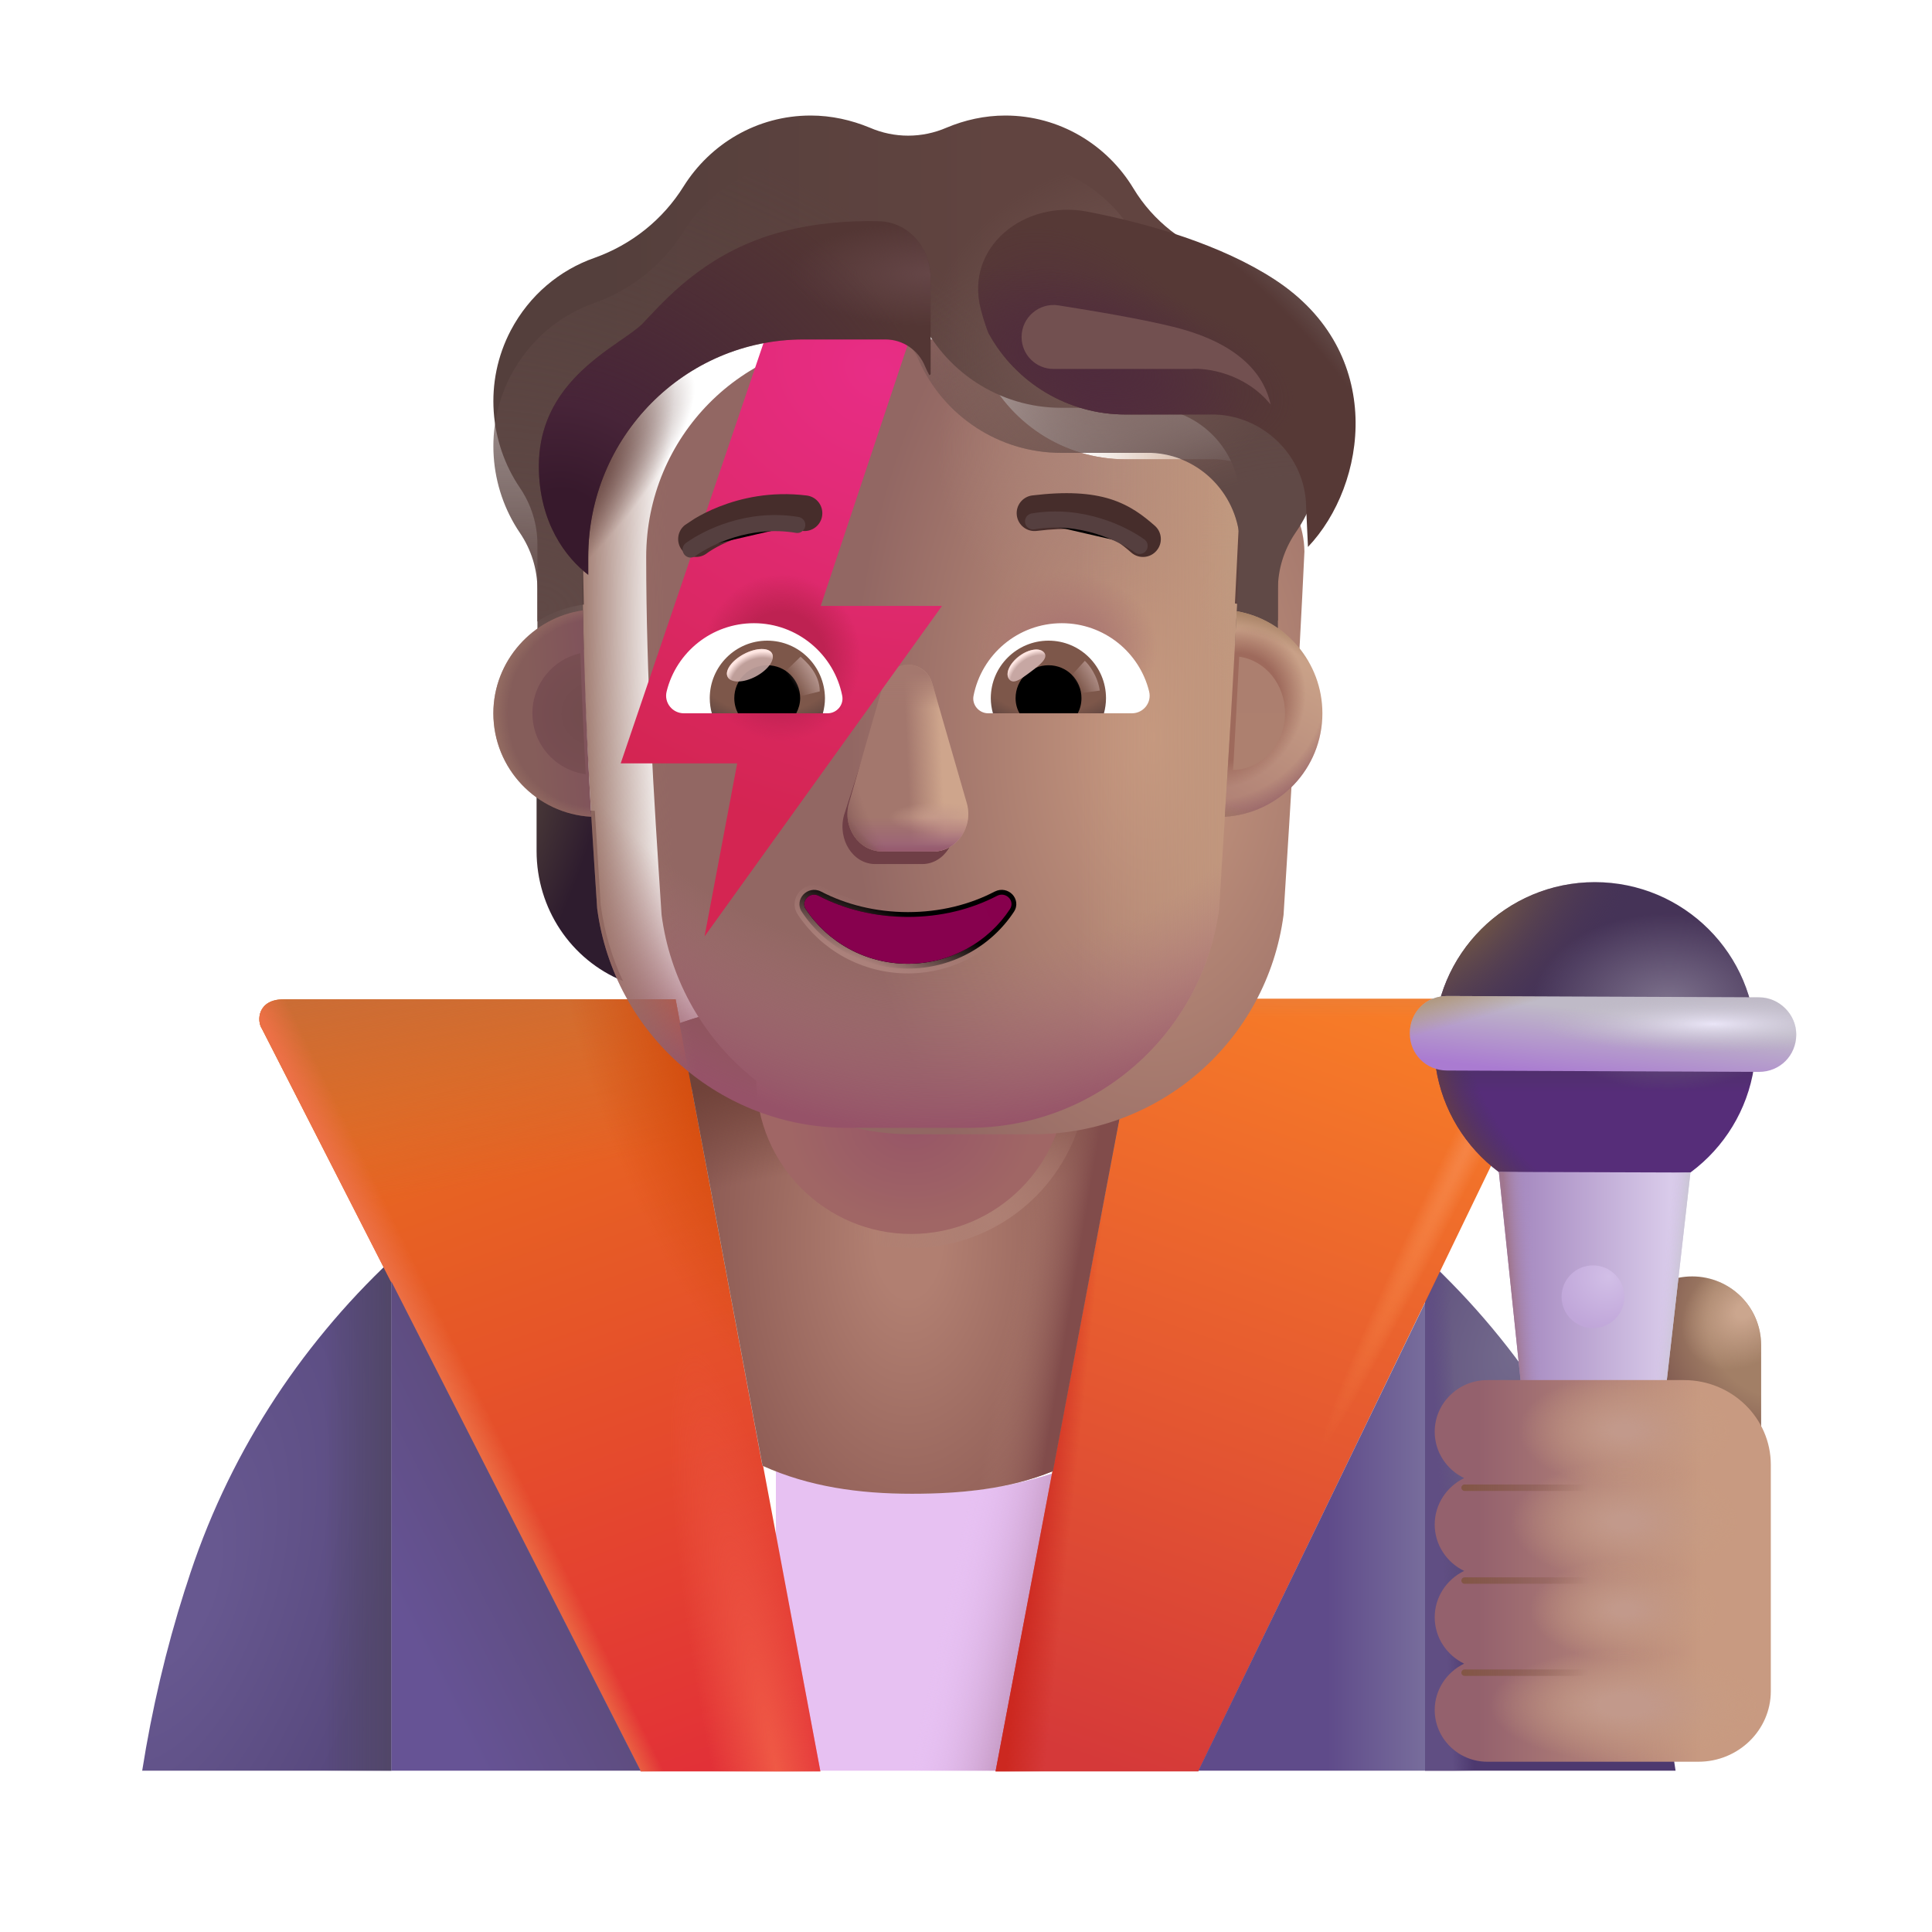 <svg viewBox="1 1 30 30" xmlns="http://www.w3.org/2000/svg">
<g filter="url(#filter0_i_4002_2318)">
<path d="M12.848 23.755V28.495H18.161L17.358 23.805C16.677 24.055 15.938 24.185 15.168 24.185C14.357 24.195 13.568 24.035 12.848 23.755Z" fill="#E7C1F2"/>
<path d="M12.848 23.755V28.495H18.161L17.358 23.805C16.677 24.055 15.938 24.185 15.168 24.185C14.357 24.195 13.568 24.035 12.848 23.755Z" fill="url(#paint0_linear_4002_2318)"/>
</g>
<path d="M7.078 28.495V20.565C5.638 21.915 4.518 23.635 3.898 25.605L3.868 25.695C3.578 26.605 3.358 27.545 3.208 28.495H7.078Z" fill="url(#paint1_radial_4002_2318)"/>
<path d="M7.078 28.495V20.565C5.638 21.915 4.518 23.635 3.898 25.605L3.868 25.695C3.578 26.605 3.358 27.545 3.208 28.495H7.078Z" fill="url(#paint2_linear_4002_2318)"/>
<path d="M27.018 28.495C26.878 27.535 26.658 26.585 26.368 25.655C25.738 23.645 24.608 21.895 23.128 20.525V28.495H27.018Z" fill="url(#paint3_radial_4002_2318)"/>
<path d="M27.018 28.495C26.878 27.535 26.658 26.585 26.368 25.655C25.738 23.645 24.608 21.895 23.128 20.525V28.495H27.018Z" fill="url(#paint4_linear_4002_2318)"/>
<path d="M24.313 16.509H18.733L16.459 28.506H19.608L24.933 17.489C25.153 17.029 24.813 16.509 24.313 16.509Z" fill="url(#paint5_linear_4002_2318)"/>
<path d="M24.313 16.509H18.733L16.459 28.506H19.608L24.933 17.489C25.153 17.029 24.813 16.509 24.313 16.509Z" fill="url(#paint6_linear_4002_2318)"/>
<path d="M24.313 16.509H18.733L16.459 28.506H19.608L24.933 17.489C25.153 17.029 24.813 16.509 24.313 16.509Z" fill="url(#paint7_radial_4002_2318)"/>
<path d="M24.313 16.509H18.733L16.459 28.506H19.608L24.933 17.489C25.153 17.029 24.813 16.509 24.313 16.509Z" fill="url(#paint8_linear_4002_2318)"/>
<path d="M5.405 16.517H11.491L13.739 28.506H10.949L5.069 16.977C4.983 16.852 4.999 16.517 5.405 16.517Z" fill="url(#paint9_linear_4002_2318)"/>
<path d="M5.405 16.517H11.491L13.739 28.506H10.949L5.069 16.977C4.983 16.852 4.999 16.517 5.405 16.517Z" fill="url(#paint10_radial_4002_2318)"/>
<path d="M5.405 16.517H11.491L13.739 28.506H10.949L5.069 16.977C4.983 16.852 4.999 16.517 5.405 16.517Z" fill="url(#paint11_linear_4002_2318)"/>
<path d="M5.405 16.517H11.491L13.739 28.506H10.949L5.069 16.977C4.983 16.852 4.999 16.517 5.405 16.517Z" fill="url(#paint12_radial_4002_2318)"/>
<path d="M5.405 16.517H11.491L13.739 28.506H10.949L5.069 16.977C4.983 16.852 4.999 16.517 5.405 16.517Z" fill="url(#paint13_linear_4002_2318)"/>
<path d="M23.128 28.495V21.228L19.608 28.495H23.128Z" fill="url(#paint14_linear_4002_2318)"/>
<path d="M7.078 28.495H10.947L7.078 20.9V28.495Z" fill="url(#paint15_linear_4002_2318)"/>
<path d="M15.117 17.395C13.957 17.395 12.818 17.566 11.738 17.886L12.838 23.756C13.557 24.035 14.338 24.195 15.158 24.195C15.928 24.195 16.668 24.055 17.348 23.816L18.457 17.895C17.407 17.566 16.277 17.395 15.117 17.395Z" fill="url(#paint16_linear_4002_2318)"/>
<path d="M15.117 16.308C13.957 16.308 12.631 16.517 11.551 16.888L12.841 23.761C13.562 24.086 14.338 24.195 15.158 24.195C15.928 24.195 16.669 24.122 17.349 23.844L18.661 16.888C17.611 16.506 16.277 16.308 15.117 16.308Z" fill="url(#paint17_radial_4002_2318)"/>
<path d="M15.117 16.308C13.957 16.308 12.631 16.517 11.551 16.888L12.841 23.761C13.562 24.086 14.338 24.195 15.158 24.195C15.928 24.195 16.669 24.122 17.349 23.844L18.661 16.888C17.611 16.506 16.277 16.308 15.117 16.308Z" fill="url(#paint18_radial_4002_2318)"/>
<path d="M15.117 16.308C13.957 16.308 12.631 16.517 11.551 16.888L12.841 23.761C13.562 24.086 14.338 24.195 15.158 24.195C15.928 24.195 16.669 24.122 17.349 23.844L18.661 16.888C17.611 16.506 16.277 16.308 15.117 16.308Z" fill="url(#paint19_linear_4002_2318)"/>
<path d="M27.277 20.82C27.867 20.82 28.347 21.3 28.347 21.89V24.34H26.207V21.89C26.207 21.3 26.687 20.82 27.277 20.82Z" fill="url(#paint20_radial_4002_2318)"/>
<path d="M27.277 20.82C27.867 20.82 28.347 21.3 28.347 21.89V24.34H26.207V21.89C26.207 21.3 26.687 20.82 27.277 20.82Z" fill="url(#paint21_radial_4002_2318)"/>
<path d="M25.766 19.694C27.146 19.694 28.264 18.576 28.264 17.196C28.264 15.816 27.146 14.698 25.766 14.698C24.387 14.698 23.268 15.816 23.268 17.196C23.268 18.576 24.387 19.694 25.766 19.694Z" fill="url(#paint22_linear_4002_2318)"/>
<path d="M25.766 19.694C27.146 19.694 28.264 18.576 28.264 17.196C28.264 15.816 27.146 14.698 25.766 14.698C24.387 14.698 23.268 15.816 23.268 17.196C23.268 18.576 24.387 19.694 25.766 19.694Z" fill="url(#paint23_radial_4002_2318)"/>
<path d="M25.766 19.694C27.146 19.694 28.264 18.576 28.264 17.196C28.264 15.816 27.146 14.698 25.766 14.698C24.387 14.698 23.268 15.816 23.268 17.196C23.268 18.576 24.387 19.694 25.766 19.694Z" fill="url(#paint24_radial_4002_2318)"/>
<path d="M25.766 19.694C27.146 19.694 28.264 18.576 28.264 17.196C28.264 15.816 27.146 14.698 25.766 14.698C24.387 14.698 23.268 15.816 23.268 17.196C23.268 18.576 24.387 19.694 25.766 19.694Z" fill="url(#paint25_radial_4002_2318)"/>
<g filter="url(#filter1_i_4002_2318)">
<path d="M28.214 16.536L23.37 16.516C23.045 16.516 22.791 16.77 22.791 17.095C22.791 17.419 23.045 17.673 23.37 17.673L28.214 17.694C28.539 17.694 28.792 17.44 28.792 17.115C28.792 16.8 28.528 16.536 28.214 16.536Z" fill="url(#paint26_linear_4002_2318)"/>
<path d="M28.214 16.536L23.37 16.516C23.045 16.516 22.791 16.77 22.791 17.095C22.791 17.419 23.045 17.673 23.37 17.673L28.214 17.694C28.539 17.694 28.792 17.44 28.792 17.115C28.792 16.8 28.528 16.536 28.214 16.536Z" fill="url(#paint27_radial_4002_2318)"/>
<path d="M28.214 16.536L23.37 16.516C23.045 16.516 22.791 16.77 22.791 17.095C22.791 17.419 23.045 17.673 23.37 17.673L28.214 17.694C28.539 17.694 28.792 17.44 28.792 17.115C28.792 16.8 28.528 16.536 28.214 16.536Z" fill="url(#paint28_linear_4002_2318)"/>
</g>
<path d="M25.726 26.335C25.32 26.335 24.984 26.031 24.944 25.625L24.274 19.197L27.249 19.207L26.518 25.635C26.467 26.041 26.122 26.335 25.726 26.335Z" fill="url(#paint29_linear_4002_2318)"/>
<path d="M25.726 26.335C25.32 26.335 24.984 26.031 24.944 25.625L24.274 19.197L27.249 19.207L26.518 25.635C26.467 26.041 26.122 26.335 25.726 26.335Z" fill="url(#paint30_linear_4002_2318)"/>
<path d="M25.726 26.335C25.32 26.335 24.984 26.031 24.944 25.625L24.274 19.197L27.249 19.207L26.518 25.635C26.467 26.041 26.122 26.335 25.726 26.335Z" fill="url(#paint31_linear_4002_2318)"/>
<g filter="url(#filter2_ii_4002_2318)">
<path d="M25.736 21.623C26.005 21.623 26.223 21.405 26.223 21.136C26.223 20.867 26.005 20.649 25.736 20.649C25.467 20.649 25.248 20.867 25.248 21.136C25.248 21.405 25.467 21.623 25.736 21.623Z" fill="url(#paint32_radial_4002_2318)"/>
</g>
<g filter="url(#filter3_f_4002_2318)">
<circle cx="15.149" cy="17.646" r="2.734" fill="url(#paint33_radial_4002_2318)"/>
</g>
<g filter="url(#filter4_f_4002_2318)">
<circle cx="15.149" cy="17.755" r="2.406" fill="url(#paint34_radial_4002_2318)"/>
</g>
<g filter="url(#filter5_i_4002_2318)">
<path d="M23.128 23.382C23.128 22.942 23.493 22.58 23.944 22.58H26.998C27.743 22.58 28.347 23.169 28.347 23.895V27.41C28.347 28.015 27.844 28.506 27.223 28.506H23.944C23.493 28.506 23.128 28.143 23.128 27.703C23.128 27.389 23.314 27.114 23.585 26.983C23.314 26.852 23.128 26.577 23.128 26.263C23.128 25.949 23.314 25.674 23.585 25.543C23.314 25.412 23.128 25.137 23.128 24.823C23.128 24.508 23.314 24.234 23.585 24.102C23.314 23.971 23.128 23.697 23.128 23.382Z" fill="url(#paint35_linear_4002_2318)"/>
<path d="M23.128 23.382C23.128 22.942 23.493 22.58 23.944 22.58H26.998C27.743 22.58 28.347 23.169 28.347 23.895V27.41C28.347 28.015 27.844 28.506 27.223 28.506H23.944C23.493 28.506 23.128 28.143 23.128 27.703C23.128 27.389 23.314 27.114 23.585 26.983C23.314 26.852 23.128 26.577 23.128 26.263C23.128 25.949 23.314 25.674 23.585 25.543C23.314 25.412 23.128 25.137 23.128 24.823C23.128 24.508 23.314 24.234 23.585 24.102C23.314 23.971 23.128 23.697 23.128 23.382Z" fill="url(#paint36_radial_4002_2318)"/>
<path d="M23.128 23.382C23.128 22.942 23.493 22.58 23.944 22.58H26.998C27.743 22.58 28.347 23.169 28.347 23.895V27.41C28.347 28.015 27.844 28.506 27.223 28.506H23.944C23.493 28.506 23.128 28.143 23.128 27.703C23.128 27.389 23.314 27.114 23.585 26.983C23.314 26.852 23.128 26.577 23.128 26.263C23.128 25.949 23.314 25.674 23.585 25.543C23.314 25.412 23.128 25.137 23.128 24.823C23.128 24.508 23.314 24.234 23.585 24.102C23.314 23.971 23.128 23.697 23.128 23.382Z" fill="url(#paint37_radial_4002_2318)"/>
<path d="M23.128 23.382C23.128 22.942 23.493 22.58 23.944 22.58H26.998C27.743 22.58 28.347 23.169 28.347 23.895V27.41C28.347 28.015 27.844 28.506 27.223 28.506H23.944C23.493 28.506 23.128 28.143 23.128 27.703C23.128 27.389 23.314 27.114 23.585 26.983C23.314 26.852 23.128 26.577 23.128 26.263C23.128 25.949 23.314 25.674 23.585 25.543C23.314 25.412 23.128 25.137 23.128 24.823C23.128 24.508 23.314 24.234 23.585 24.102C23.314 23.971 23.128 23.697 23.128 23.382Z" fill="url(#paint38_radial_4002_2318)"/>
<path d="M23.128 23.382C23.128 22.942 23.493 22.58 23.944 22.58H26.998C27.743 22.58 28.347 23.169 28.347 23.895V27.41C28.347 28.015 27.844 28.506 27.223 28.506H23.944C23.493 28.506 23.128 28.143 23.128 27.703C23.128 27.389 23.314 27.114 23.585 26.983C23.314 26.852 23.128 26.577 23.128 26.263C23.128 25.949 23.314 25.674 23.585 25.543C23.314 25.412 23.128 25.137 23.128 24.823C23.128 24.508 23.314 24.234 23.585 24.102C23.314 23.971 23.128 23.697 23.128 23.382Z" fill="url(#paint39_radial_4002_2318)"/>
</g>
<g filter="url(#filter6_f_4002_2318)">
<path d="M23.742 24.101H25.761" stroke="url(#paint40_linear_4002_2318)" stroke-width="0.1" stroke-linecap="round"/>
</g>
<g filter="url(#filter7_f_4002_2318)">
<path d="M23.742 25.543H25.761" stroke="url(#paint41_linear_4002_2318)" stroke-width="0.1" stroke-linecap="round"/>
</g>
<g filter="url(#filter8_f_4002_2318)">
<path d="M23.742 26.973H25.761" stroke="url(#paint42_linear_4002_2318)" stroke-width="0.1" stroke-linecap="round"/>
</g>
<path d="M19.959 13.591C20.294 13.581 20.608 13.467 20.863 13.283V14.214C20.863 15.107 20.331 15.903 19.523 16.233C19.693 15.87 19.81 15.475 19.868 15.053L19.959 13.591Z" fill="url(#paint43_radial_4002_2318)"/>
<path d="M10.236 13.591C9.901 13.581 9.587 13.467 9.332 13.283V14.214C9.332 15.107 9.864 15.903 10.673 16.233C10.502 15.87 10.385 15.475 10.327 15.053L10.236 13.591Z" fill="url(#paint44_radial_4002_2318)"/>
<g filter="url(#filter9_ii_4002_2318)">
<path d="M10.273 15.107C10.53 17.059 12.191 18.513 14.158 18.513H16.045C18.012 18.513 19.673 17.059 19.931 15.107C20.049 13.223 20.167 11.347 20.255 9.464C20.244 8.697 19.64 8.064 18.876 8.032H17.476C16.521 8.032 15.656 7.469 15.264 6.589C15.163 6.337 14.919 6.171 14.649 6.171H13.376C11.53 6.171 10.034 7.683 10.034 9.55C10.034 11.411 10.15 13.241 10.273 15.107Z" fill="url(#paint45_radial_4002_2318)"/>
<path d="M10.273 15.107C10.53 17.059 12.191 18.513 14.158 18.513H16.045C18.012 18.513 19.673 17.059 19.931 15.107C20.049 13.223 20.167 11.347 20.255 9.464C20.244 8.697 19.64 8.064 18.876 8.032H17.476C16.521 8.032 15.656 7.469 15.264 6.589C15.163 6.337 14.919 6.171 14.649 6.171H13.376C11.53 6.171 10.034 7.683 10.034 9.55C10.034 11.411 10.15 13.241 10.273 15.107Z" fill="url(#paint46_radial_4002_2318)"/>
</g>
<path d="M10.273 15.107C10.53 17.059 12.191 18.513 14.158 18.513H16.045C18.012 18.513 19.673 17.059 19.931 15.107C20.049 13.223 20.167 11.347 20.255 9.464C20.244 8.697 19.64 8.064 18.876 8.032H17.476C16.521 8.032 15.656 7.469 15.264 6.589C15.163 6.337 14.919 6.171 14.649 6.171H13.376C11.53 6.171 10.034 7.683 10.034 9.55C10.034 11.411 10.15 13.241 10.273 15.107Z" fill="url(#paint47_linear_4002_2318)"/>
<path d="M10.273 15.107C10.53 17.059 12.191 18.513 14.158 18.513H16.045C18.012 18.513 19.673 17.059 19.931 15.107C20.049 13.223 20.167 11.347 20.255 9.464C20.244 8.697 19.64 8.064 18.876 8.032H17.476C16.521 8.032 15.656 7.469 15.264 6.589C15.163 6.337 14.919 6.171 14.649 6.171H13.376C11.53 6.171 10.034 7.683 10.034 9.55C10.034 11.411 10.15 13.241 10.273 15.107Z" fill="url(#paint48_radial_4002_2318)"/>
<path d="M10.273 15.107C10.53 17.059 12.191 18.513 14.158 18.513H16.045C18.012 18.513 19.673 17.059 19.931 15.107C20.049 13.223 20.167 11.347 20.255 9.464C20.244 8.697 19.64 8.064 18.876 8.032H17.476C16.521 8.032 15.656 7.469 15.264 6.589C15.163 6.337 14.919 6.171 14.649 6.171H13.376C11.53 6.171 10.034 7.683 10.034 9.55C10.034 11.411 10.15 13.241 10.273 15.107Z" fill="url(#paint49_radial_4002_2318)"/>
<path d="M10.273 15.107C10.53 17.059 12.191 18.513 14.158 18.513H16.045C18.012 18.513 19.673 17.059 19.931 15.107C20.049 13.223 20.167 11.347 20.255 9.464C20.244 8.697 19.64 8.064 18.876 8.032H17.476C16.521 8.032 15.656 7.469 15.264 6.589C15.163 6.337 14.919 6.171 14.649 6.171H13.376C11.53 6.171 10.034 7.683 10.034 9.55C10.034 11.411 10.15 13.241 10.273 15.107Z" fill="url(#paint50_radial_4002_2318)"/>
<path d="M10.273 15.107C10.53 17.059 12.191 18.513 14.158 18.513H16.045C18.012 18.513 19.673 17.059 19.931 15.107C20.049 13.223 20.167 11.347 20.255 9.464C20.244 8.697 19.64 8.064 18.876 8.032H17.476C16.521 8.032 15.656 7.469 15.264 6.589C15.163 6.337 14.919 6.171 14.649 6.171H13.376C11.53 6.171 10.034 7.683 10.034 9.55C10.034 11.411 10.15 13.241 10.273 15.107Z" fill="url(#paint51_radial_4002_2318)"/>
<path d="M10.273 15.107C10.53 17.059 12.191 18.513 14.158 18.513H16.045C18.012 18.513 19.673 17.059 19.931 15.107C20.049 13.223 20.167 11.347 20.255 9.464C20.244 8.697 19.64 8.064 18.876 8.032H17.476C16.521 8.032 15.656 7.469 15.264 6.589C15.163 6.337 14.919 6.171 14.649 6.171H13.376C11.53 6.171 10.034 7.683 10.034 9.55C10.034 11.411 10.15 13.241 10.273 15.107Z" fill="url(#paint52_radial_4002_2318)"/>
<path d="M10.273 15.107C10.53 17.059 12.191 18.513 14.158 18.513H16.045C18.012 18.513 19.673 17.059 19.931 15.107C20.049 13.223 20.167 11.347 20.255 9.464C20.244 8.697 19.64 8.064 18.876 8.032H17.476C16.521 8.032 15.656 7.469 15.264 6.589C15.163 6.337 14.919 6.171 14.649 6.171H13.376C11.53 6.171 10.034 7.683 10.034 9.55C10.034 11.411 10.15 13.241 10.273 15.107Z" fill="url(#paint53_radial_4002_2318)"/>
<path d="M10.273 15.107C10.53 17.059 12.191 18.513 14.158 18.513H16.045C18.012 18.513 19.673 17.059 19.931 15.107C20.049 13.223 20.167 11.347 20.255 9.464C20.244 8.697 19.64 8.064 18.876 8.032H17.476C16.521 8.032 15.656 7.469 15.264 6.589C15.163 6.337 14.919 6.171 14.649 6.171H13.376C11.53 6.171 10.034 7.683 10.034 9.55C10.034 11.411 10.15 13.241 10.273 15.107Z" fill="url(#paint54_radial_4002_2318)"/>
<g filter="url(#filter10_f_4002_2318)">
<path d="M14.696 11.823L14.105 13.661C14.004 14.039 14.246 14.417 14.59 14.417H15.321C15.665 14.417 15.907 14.033 15.806 13.661L15.311 11.823C15.205 11.415 14.807 11.415 14.696 11.823Z" fill="#6F3F46"/>
</g>
<g filter="url(#filter11_f_4002_2318)">
<path d="M14.715 11.627L14.184 13.465C14.075 13.843 14.335 14.222 14.704 14.222H15.491C15.859 14.222 16.12 13.838 16.011 13.465L15.48 11.627C15.366 11.22 14.834 11.22 14.715 11.627Z" fill="#A3776D"/>
<path d="M14.715 11.627L14.184 13.465C14.075 13.843 14.335 14.222 14.704 14.222H15.491C15.859 14.222 16.12 13.838 16.011 13.465L15.48 11.627C15.366 11.22 14.834 11.22 14.715 11.627Z" fill="url(#paint55_linear_4002_2318)"/>
<path d="M14.715 11.627L14.184 13.465C14.075 13.843 14.335 14.222 14.704 14.222H15.491C15.859 14.222 16.12 13.838 16.011 13.465L15.48 11.627C15.366 11.22 14.834 11.22 14.715 11.627Z" fill="url(#paint56_radial_4002_2318)"/>
<path d="M14.715 11.627L14.184 13.465C14.075 13.843 14.335 14.222 14.704 14.222H15.491C15.859 14.222 16.12 13.838 16.011 13.465L15.48 11.627C15.366 11.22 14.834 11.22 14.715 11.627Z" fill="url(#paint57_linear_4002_2318)"/>
<path d="M14.715 11.627L14.184 13.465C14.075 13.843 14.335 14.222 14.704 14.222H15.491C15.859 14.222 16.12 13.838 16.011 13.465L15.48 11.627C15.366 11.22 14.834 11.22 14.715 11.627Z" fill="url(#paint58_radial_4002_2318)"/>
<path d="M14.715 11.627L14.184 13.465C14.075 13.843 14.335 14.222 14.704 14.222H15.491C15.859 14.222 16.12 13.838 16.011 13.465L15.48 11.627C15.366 11.22 14.834 11.22 14.715 11.627Z" fill="url(#paint59_linear_4002_2318)"/>
</g>
<path d="M14.715 11.627L14.184 13.465C14.075 13.843 14.335 14.222 14.704 14.222H15.491C15.859 14.222 16.12 13.838 16.011 13.465L15.48 11.627C15.366 11.22 14.834 11.22 14.715 11.627Z" fill="url(#paint60_linear_4002_2318)"/>
<path d="M14.715 11.627L14.184 13.465C14.075 13.843 14.335 14.222 14.704 14.222H15.491C15.859 14.222 16.12 13.838 16.011 13.465L15.48 11.627C15.366 11.22 14.834 11.22 14.715 11.627Z" fill="url(#paint61_radial_4002_2318)"/>
<path d="M15.103 6.328C14.99 6.241 14.849 6.191 14.701 6.191H13.428C13.243 6.191 13.063 6.206 12.887 6.235L10.638 12.854H12.447L11.94 15.541L15.627 10.409H13.744L15.103 6.328Z" fill="url(#paint62_radial_4002_2318)"/>
<path d="M15.103 6.328C14.99 6.241 14.849 6.191 14.701 6.191H13.428C13.243 6.191 13.063 6.206 12.887 6.235L10.638 12.854H12.447L11.94 15.541L15.627 10.409H13.744L15.103 6.328Z" fill="url(#paint63_radial_4002_2318)"/>
<g filter="url(#filter12_f_4002_2318)">
<path d="M13.747 14.843L13.747 14.843L13.746 14.843C13.644 14.791 13.538 14.824 13.475 14.89C13.412 14.957 13.386 15.065 13.452 15.161C13.8 15.688 14.407 16.04 15.098 16.04C15.788 16.04 16.395 15.688 16.743 15.16C16.808 15.063 16.784 14.955 16.72 14.888C16.656 14.822 16.55 14.792 16.449 14.843L16.449 14.843L16.448 14.843C16.058 15.047 15.598 15.163 15.098 15.163C14.602 15.163 14.136 15.046 13.747 14.843Z" stroke="url(#paint64_linear_4002_2318)" stroke-width="0.15"/>
</g>
<path d="M15.098 15.238C14.59 15.238 14.113 15.119 13.712 14.91C13.575 14.84 13.428 14.994 13.514 15.119C13.849 15.626 14.433 15.965 15.098 15.965C15.762 15.965 16.346 15.626 16.681 15.119C16.767 14.989 16.62 14.84 16.483 14.91C16.082 15.119 15.61 15.238 15.098 15.238Z" fill="url(#paint65_radial_4002_2318)"/>
<g filter="url(#filter13_ii_4002_2318)">
<path d="M19.953 5.699C20.467 5.876 20.928 6.235 21.22 6.75C21.687 7.571 21.618 8.552 21.114 9.276C20.939 9.534 20.843 9.84 20.843 10.151V11.339C20.656 11.208 20.41 11.112 20.176 11.07L20.255 9.464C20.244 8.697 19.64 8.064 18.876 8.032H17.476C16.521 8.032 15.656 7.469 15.264 6.589C15.163 6.337 14.919 6.171 14.649 6.171H13.376C11.53 6.171 10.034 7.683 10.034 9.55L10.065 11.087C9.811 11.125 9.546 11.21 9.345 11.351V10.151C9.345 9.84 9.249 9.534 9.074 9.276C8.597 8.574 8.512 7.63 8.931 6.831C9.223 6.278 9.695 5.892 10.231 5.704C10.803 5.5 11.291 5.114 11.615 4.594C12.029 3.934 12.755 3.494 13.588 3.494C13.911 3.494 14.219 3.564 14.505 3.682C14.887 3.848 15.317 3.848 15.699 3.682C15.98 3.564 16.288 3.494 16.611 3.494C17.454 3.494 18.192 3.95 18.6 4.626C18.908 5.136 19.39 5.506 19.953 5.699Z" fill="url(#paint66_linear_4002_2318)"/>
</g>
<path d="M19.953 5.699C20.467 5.876 20.928 6.235 21.22 6.75C21.687 7.571 21.618 8.552 21.114 9.276C20.939 9.534 20.843 9.84 20.843 10.151V11.339C20.656 11.208 20.41 11.112 20.176 11.07L20.255 9.464C20.244 8.697 19.64 8.064 18.876 8.032H17.476C16.521 8.032 15.656 7.469 15.264 6.589C15.163 6.337 14.919 6.171 14.649 6.171H13.376C11.53 6.171 10.034 7.683 10.034 9.55L10.065 11.087C9.811 11.125 9.546 11.21 9.345 11.351V10.151C9.345 9.84 9.249 9.534 9.074 9.276C8.597 8.574 8.512 7.63 8.931 6.831C9.223 6.278 9.695 5.892 10.231 5.704C10.803 5.5 11.291 5.114 11.615 4.594C12.029 3.934 12.755 3.494 13.588 3.494C13.911 3.494 14.219 3.564 14.505 3.682C14.887 3.848 15.317 3.848 15.699 3.682C15.98 3.564 16.288 3.494 16.611 3.494C17.454 3.494 18.192 3.95 18.6 4.626C18.908 5.136 19.39 5.506 19.953 5.699Z" fill="url(#paint67_radial_4002_2318)"/>
<path d="M19.953 5.699C20.467 5.876 20.928 6.235 21.22 6.75C21.687 7.571 21.618 8.552 21.114 9.276C20.939 9.534 20.843 9.84 20.843 10.151V11.339C20.656 11.208 20.41 11.112 20.176 11.07L20.255 9.464C20.244 8.697 19.64 8.064 18.876 8.032H17.476C16.521 8.032 15.656 7.469 15.264 6.589C15.163 6.337 14.919 6.171 14.649 6.171H13.376C11.53 6.171 10.034 7.683 10.034 9.55L10.065 11.087C9.811 11.125 9.546 11.21 9.345 11.351V10.151C9.345 9.84 9.249 9.534 9.074 9.276C8.597 8.574 8.512 7.63 8.931 6.831C9.223 6.278 9.695 5.892 10.231 5.704C10.803 5.5 11.291 5.114 11.615 4.594C12.029 3.934 12.755 3.494 13.588 3.494C13.911 3.494 14.219 3.564 14.505 3.682C14.887 3.848 15.317 3.848 15.699 3.682C15.98 3.564 16.288 3.494 16.611 3.494C17.454 3.494 18.192 3.95 18.6 4.626C18.908 5.136 19.39 5.506 19.953 5.699Z" fill="url(#paint68_radial_4002_2318)"/>
<path d="M19.953 5.699C20.467 5.876 20.928 6.235 21.22 6.75C21.687 7.571 21.618 8.552 21.114 9.276C20.939 9.534 20.843 9.84 20.843 10.151V11.339C20.656 11.208 20.41 11.112 20.176 11.07L20.255 9.464C20.244 8.697 19.64 8.064 18.876 8.032H17.476C16.521 8.032 15.656 7.469 15.264 6.589C15.163 6.337 14.919 6.171 14.649 6.171H13.376C11.53 6.171 10.034 7.683 10.034 9.55L10.065 11.087C9.811 11.125 9.546 11.21 9.345 11.351V10.151C9.345 9.84 9.249 9.534 9.074 9.276C8.597 8.574 8.512 7.63 8.931 6.831C9.223 6.278 9.695 5.892 10.231 5.704C10.803 5.5 11.291 5.114 11.615 4.594C12.029 3.934 12.755 3.494 13.588 3.494C13.911 3.494 14.219 3.564 14.505 3.682C14.887 3.848 15.317 3.848 15.699 3.682C15.98 3.564 16.288 3.494 16.611 3.494C17.454 3.494 18.192 3.95 18.6 4.626C18.908 5.136 19.39 5.506 19.953 5.699Z" fill="url(#paint69_radial_4002_2318)"/>
<g filter="url(#filter14_i_4002_2318)">
<path d="M18.83 9.362C18.655 9.209 18.451 9.048 18.143 8.95C17.839 8.855 17.457 8.829 16.93 8.893C16.778 8.912 16.67 9.05 16.689 9.202C16.707 9.354 16.846 9.463 16.998 9.444C17.479 9.385 17.774 9.416 17.976 9.48C18.174 9.542 18.309 9.643 18.466 9.78C18.581 9.881 18.757 9.869 18.857 9.753C18.958 9.638 18.946 9.462 18.83 9.362Z" fill="#462D2B"/>
</g>
<g filter="url(#filter15_i_4002_2318)">
<path d="M11.687 9.253C11.777 9.199 11.906 9.13 12.07 9.066C12.398 8.937 12.866 8.825 13.425 8.894C13.578 8.912 13.686 9.051 13.667 9.203C13.649 9.355 13.51 9.463 13.358 9.444C12.91 9.389 12.536 9.479 12.273 9.582C12.142 9.633 12.04 9.688 11.971 9.729C11.937 9.749 11.912 9.766 11.896 9.777C11.888 9.782 11.883 9.786 11.88 9.789L11.877 9.791C11.756 9.884 11.582 9.862 11.489 9.741C11.395 9.621 11.416 9.446 11.537 9.352L11.687 9.253Z" fill="#462D2B"/>
</g>
<g filter="url(#filter16_if_4002_2318)">
<path d="M15.33 6.726C15.307 6.681 15.284 6.636 15.264 6.589C15.163 6.337 14.919 6.171 14.649 6.171H13.376C11.53 6.171 10.034 7.683 10.034 9.55V9.825C9.694 9.566 9.267 9.021 9.267 8.137C9.267 7.065 10.048 6.524 10.547 6.178C10.688 6.08 10.806 5.999 10.878 5.925C10.908 5.893 10.941 5.858 10.977 5.82C11.327 5.449 11.95 4.789 13.037 4.5C13.569 4.359 14.107 4.324 14.545 4.335C15.018 4.346 15.351 4.755 15.351 5.228V6.713L15.33 6.726Z" fill="#533634"/>
<path d="M15.33 6.726C15.307 6.681 15.284 6.636 15.264 6.589C15.163 6.337 14.919 6.171 14.649 6.171H13.376C11.53 6.171 10.034 7.683 10.034 9.55V9.825C9.694 9.566 9.267 9.021 9.267 8.137C9.267 7.065 10.048 6.524 10.547 6.178C10.688 6.08 10.806 5.999 10.878 5.925C10.908 5.893 10.941 5.858 10.977 5.82C11.327 5.449 11.95 4.789 13.037 4.5C13.569 4.359 14.107 4.324 14.545 4.335C15.018 4.346 15.351 4.755 15.351 5.228V6.713L15.33 6.726Z" fill="url(#paint70_radial_4002_2318)"/>
<path d="M15.33 6.726C15.307 6.681 15.284 6.636 15.264 6.589C15.163 6.337 14.919 6.171 14.649 6.171H13.376C11.53 6.171 10.034 7.683 10.034 9.55V9.825C9.694 9.566 9.267 9.021 9.267 8.137C9.267 7.065 10.048 6.524 10.547 6.178C10.688 6.08 10.806 5.999 10.878 5.925C10.908 5.893 10.941 5.858 10.977 5.82C11.327 5.449 11.95 4.789 13.037 4.5C13.569 4.359 14.107 4.324 14.545 4.335C15.018 4.346 15.351 4.755 15.351 5.228V6.713L15.33 6.726Z" fill="url(#paint71_radial_4002_2318)"/>
</g>
<g filter="url(#filter17_if_4002_2318)">
<path d="M20.31 9.993L20.281 9.362C20.27 8.598 19.639 7.968 18.876 7.936H17.475C16.587 7.936 15.776 7.45 15.351 6.676C15.351 6.676 15.293 6.541 15.232 6.308C14.975 5.338 15.902 4.596 16.887 4.787C17.861 4.976 18.969 5.304 19.789 5.839C21.534 6.976 21.228 9.027 20.31 9.993Z" fill="#563936"/>
<path d="M20.31 9.993L20.281 9.362C20.27 8.598 19.639 7.968 18.876 7.936H17.475C16.587 7.936 15.776 7.45 15.351 6.676C15.351 6.676 15.293 6.541 15.232 6.308C14.975 5.338 15.902 4.596 16.887 4.787C17.861 4.976 18.969 5.304 19.789 5.839C21.534 6.976 21.228 9.027 20.31 9.993Z" fill="url(#paint72_radial_4002_2318)"/>
<path d="M20.31 9.993L20.281 9.362C20.27 8.598 19.639 7.968 18.876 7.936H17.475C16.587 7.936 15.776 7.45 15.351 6.676C15.351 6.676 15.293 6.541 15.232 6.308C14.975 5.338 15.902 4.596 16.887 4.787C17.861 4.976 18.969 5.304 19.789 5.839C21.534 6.976 21.228 9.027 20.31 9.993Z" fill="url(#paint73_radial_4002_2318)"/>
<path d="M20.31 9.993L20.281 9.362C20.27 8.598 19.639 7.968 18.876 7.936H17.475C16.587 7.936 15.776 7.45 15.351 6.676C15.351 6.676 15.293 6.541 15.232 6.308C14.975 5.338 15.902 4.596 16.887 4.787C17.861 4.976 18.969 5.304 19.789 5.839C21.534 6.976 21.228 9.027 20.31 9.993Z" fill="url(#paint74_radial_4002_2318)"/>
</g>
<path d="M17.488 10.677C18.142 10.677 18.693 11.127 18.843 11.735C18.888 11.91 18.754 12.076 18.576 12.076H16.345C16.203 12.076 16.089 11.946 16.117 11.804C16.243 11.163 16.807 10.677 17.488 10.677Z" fill="white"/>
<path d="M17.282 10.948C17.776 10.948 18.174 11.35 18.174 11.841C18.174 11.922 18.162 12.003 18.142 12.076H16.418C16.397 11.999 16.385 11.922 16.385 11.841C16.385 11.35 16.787 10.948 17.282 10.948Z" fill="url(#paint75_radial_4002_2318)"/>
<path d="M16.77 11.841C16.77 11.557 16.998 11.33 17.282 11.33C17.566 11.33 17.793 11.557 17.793 11.841C17.793 11.926 17.772 12.007 17.736 12.076H16.831C16.791 12.007 16.77 11.926 16.77 11.841Z" fill="black"/>
<g filter="url(#filter18_f_4002_2318)">
<path d="M17.216 11.137C17.279 11.222 17.147 11.326 16.995 11.439C16.844 11.552 16.732 11.631 16.669 11.546C16.605 11.461 16.676 11.301 16.827 11.188C16.978 11.075 17.152 11.052 17.216 11.137Z" fill="#C7A7A3"/>
<path d="M17.216 11.137C17.279 11.222 17.147 11.326 16.995 11.439C16.844 11.552 16.732 11.631 16.669 11.546C16.605 11.461 16.676 11.301 16.827 11.188C16.978 11.075 17.152 11.052 17.216 11.137Z" fill="url(#paint76_radial_4002_2318)"/>
</g>
<g filter="url(#filter19_f_4002_2318)">
<path d="M18.077 11.723C18.044 11.493 17.909 11.319 17.845 11.261L17.585 11.546L17.703 11.774L18.077 11.723Z" fill="url(#paint77_linear_4002_2318)"/>
</g>
<path d="M12.707 10.677C12.053 10.677 11.502 11.127 11.352 11.735C11.307 11.91 11.441 12.076 11.619 12.076H13.851C13.993 12.076 14.106 11.946 14.078 11.804C13.952 11.163 13.384 10.677 12.707 10.677Z" fill="white"/>
<path d="M12.914 10.948C12.419 10.948 12.021 11.35 12.021 11.841C12.021 11.922 12.033 12.003 12.053 12.076H13.778C13.798 11.999 13.81 11.922 13.81 11.841C13.806 11.35 13.408 10.948 12.914 10.948Z" fill="url(#paint78_radial_4002_2318)"/>
<path d="M13.425 11.841C13.425 11.557 13.197 11.33 12.914 11.33C12.63 11.33 12.402 11.557 12.402 11.841C12.402 11.926 12.423 12.007 12.459 12.076H13.364C13.4 12.007 13.425 11.926 13.425 11.841Z" fill="black"/>
<g filter="url(#filter20_f_4002_2318)">
<path d="M13.729 11.736C13.729 11.448 13.494 11.255 13.431 11.197L13.143 11.476L13.32 11.838L13.729 11.736Z" fill="url(#paint79_linear_4002_2318)"/>
</g>
<g filter="url(#filter21_f_4002_2318)">
<ellipse cx="12.644" cy="11.33" rx="0.39" ry="0.197" transform="rotate(-27.914 12.644 11.33)" fill="#C7A7A3" fill-opacity="0.9"/>
<ellipse cx="12.644" cy="11.33" rx="0.39" ry="0.197" transform="rotate(-27.914 12.644 11.33)" fill="url(#paint80_radial_4002_2318)"/>
</g>
<path d="M20.019 13.682C20.085 12.618 20.149 11.555 20.204 10.491C20.96 10.623 21.534 11.283 21.534 12.076C21.534 12.933 20.864 13.633 20.019 13.682Z" fill="url(#paint81_linear_4002_2318)"/>
<path d="M20.019 13.682C20.085 12.618 20.149 11.555 20.204 10.491C20.96 10.623 21.534 11.283 21.534 12.076C21.534 12.933 20.864 13.633 20.019 13.682Z" fill="url(#paint82_radial_4002_2318)"/>
<path d="M20.019 13.682C20.085 12.618 20.149 11.555 20.204 10.491C20.96 10.623 21.534 11.283 21.534 12.076C21.534 12.933 20.864 13.633 20.019 13.682Z" fill="url(#paint83_radial_4002_2318)"/>
<path d="M20.019 13.682C20.085 12.618 20.149 11.555 20.204 10.491C20.96 10.623 21.534 11.283 21.534 12.076C21.534 12.933 20.864 13.633 20.019 13.682Z" fill="url(#paint84_radial_4002_2318)"/>
<path d="M10.053 10.478C9.272 10.588 8.661 11.264 8.661 12.076C8.661 12.935 9.334 13.637 10.182 13.683C10.118 12.614 10.074 11.547 10.053 10.478Z" fill="url(#paint85_linear_4002_2318)"/>
<path d="M10.053 10.478C9.272 10.588 8.661 11.264 8.661 12.076C8.661 12.935 9.334 13.637 10.182 13.683C10.118 12.614 10.074 11.547 10.053 10.478Z" fill="url(#paint86_radial_4002_2318)"/>
<g filter="url(#filter22_f_4002_2318)">
<path d="M10.012 11.143C9.585 11.239 9.267 11.62 9.267 12.075C9.267 12.56 9.628 12.96 10.095 13.022C10.061 12.396 10.032 11.77 10.012 11.143Z" fill="url(#paint87_radial_4002_2318)"/>
</g>
<g filter="url(#filter23_f_4002_2318)">
<path d="M20.148 12.955C20.181 12.369 20.212 11.783 20.242 11.197C20.643 11.252 20.954 11.623 20.954 12.073C20.954 12.557 20.594 12.951 20.148 12.955Z" fill="url(#paint88_linear_4002_2318)"/>
</g>
<g filter="url(#filter24_f_4002_2318)">
<path d="M11.724 9.533C11.981 9.348 12.622 9.024 13.38 9.151" stroke="#553F3F" stroke-width="0.25" stroke-linecap="round"/>
</g>
<g filter="url(#filter25_f_4002_2318)">
<path d="M18.696 9.477C18.439 9.293 17.798 8.968 17.041 9.096" stroke="#553F3F" stroke-width="0.25" stroke-linecap="round"/>
</g>
<g filter="url(#filter26_f_4002_2318)">
<path d="M19.496 6.729L17.359 6.729C17.085 6.729 16.863 6.507 16.863 6.233C16.863 5.928 17.137 5.694 17.438 5.742C17.993 5.83 18.729 5.953 19.222 6.076C20.337 6.352 20.645 6.895 20.731 7.282C20.333 6.795 19.742 6.71 19.496 6.729Z" fill="#725050"/>
</g>
<defs>
<filter id="filter0_i_4002_2318" x="12.848" y="23.755" width="5.513" height="4.74" filterUnits="userSpaceOnUse" color-interpolation-filters="sRGB">
<feFlood flood-opacity="0" result="BackgroundImageFix"/>
<feBlend mode="normal" in="SourceGraphic" in2="BackgroundImageFix" result="shape"/>
<feColorMatrix in="SourceAlpha" type="matrix" values="0 0 0 0 0 0 0 0 0 0 0 0 0 0 0 0 0 0 127 0" result="hardAlpha"/>
<feOffset dx="0.2"/>
<feGaussianBlur stdDeviation="0.15"/>
<feComposite in2="hardAlpha" operator="arithmetic" k2="-1" k3="1"/>
<feColorMatrix type="matrix" values="0 0 0 0 0.976 0 0 0 0 0.78 0 0 0 0 0.867 0 0 0 1 0"/>
<feBlend mode="normal" in2="shape" result="effect1_innerShadow_4002_2318"/>
</filter>
<filter id="filter1_i_4002_2318" x="22.791" y="16.466" width="6.102" height="1.228" filterUnits="userSpaceOnUse" color-interpolation-filters="sRGB">
<feFlood flood-opacity="0" result="BackgroundImageFix"/>
<feBlend mode="normal" in="SourceGraphic" in2="BackgroundImageFix" result="shape"/>
<feColorMatrix in="SourceAlpha" type="matrix" values="0 0 0 0 0 0 0 0 0 0 0 0 0 0 0 0 0 0 127 0" result="hardAlpha"/>
<feOffset dx="0.1" dy="-0.05"/>
<feGaussianBlur stdDeviation="0.1"/>
<feComposite in2="hardAlpha" operator="arithmetic" k2="-1" k3="1"/>
<feColorMatrix type="matrix" values="0 0 0 0 0.647 0 0 0 0 0.475 0 0 0 0 0.549 0 0 0 1 0"/>
<feBlend mode="normal" in2="shape" result="effect1_innerShadow_4002_2318"/>
</filter>
<filter id="filter2_ii_4002_2318" x="25.198" y="20.599" width="1.075" height="1.075" filterUnits="userSpaceOnUse" color-interpolation-filters="sRGB">
<feFlood flood-opacity="0" result="BackgroundImageFix"/>
<feBlend mode="normal" in="SourceGraphic" in2="BackgroundImageFix" result="shape"/>
<feColorMatrix in="SourceAlpha" type="matrix" values="0 0 0 0 0 0 0 0 0 0 0 0 0 0 0 0 0 0 127 0" result="hardAlpha"/>
<feOffset dx="0.05" dy="-0.05"/>
<feGaussianBlur stdDeviation="0.025"/>
<feComposite in2="hardAlpha" operator="arithmetic" k2="-1" k3="1"/>
<feColorMatrix type="matrix" values="0 0 0 0 0.694 0 0 0 0 0.561 0 0 0 0 0.765 0 0 0 1 0"/>
<feBlend mode="normal" in2="shape" result="effect1_innerShadow_4002_2318"/>
<feColorMatrix in="SourceAlpha" type="matrix" values="0 0 0 0 0 0 0 0 0 0 0 0 0 0 0 0 0 0 127 0" result="hardAlpha"/>
<feOffset dx="-0.05" dy="0.05"/>
<feGaussianBlur stdDeviation="0.025"/>
<feComposite in2="hardAlpha" operator="arithmetic" k2="-1" k3="1"/>
<feColorMatrix type="matrix" values="0 0 0 0 0.918 0 0 0 0 0.875 0 0 0 0 0.976 0 0 0 1 0"/>
<feBlend mode="normal" in2="effect1_innerShadow_4002_2318" result="effect2_innerShadow_4002_2318"/>
</filter>
<filter id="filter3_f_4002_2318" x="12.166" y="14.662" width="5.967" height="5.967" filterUnits="userSpaceOnUse" color-interpolation-filters="sRGB">
<feFlood flood-opacity="0" result="BackgroundImageFix"/>
<feBlend mode="normal" in="SourceGraphic" in2="BackgroundImageFix" result="shape"/>
<feGaussianBlur stdDeviation="0.125" result="effect1_foregroundBlur_4002_2318"/>
</filter>
<filter id="filter4_f_4002_2318" x="12.243" y="14.849" width="5.812" height="5.812" filterUnits="userSpaceOnUse" color-interpolation-filters="sRGB">
<feFlood flood-opacity="0" result="BackgroundImageFix"/>
<feBlend mode="normal" in="SourceGraphic" in2="BackgroundImageFix" result="shape"/>
<feGaussianBlur stdDeviation="0.25" result="effect1_foregroundBlur_4002_2318"/>
</filter>
<filter id="filter5_i_4002_2318" x="23.128" y="22.43" width="5.369" height="6.076" filterUnits="userSpaceOnUse" color-interpolation-filters="sRGB">
<feFlood flood-opacity="0" result="BackgroundImageFix"/>
<feBlend mode="normal" in="SourceGraphic" in2="BackgroundImageFix" result="shape"/>
<feColorMatrix in="SourceAlpha" type="matrix" values="0 0 0 0 0 0 0 0 0 0 0 0 0 0 0 0 0 0 127 0" result="hardAlpha"/>
<feOffset dx="0.15" dy="-0.15"/>
<feGaussianBlur stdDeviation="0.5"/>
<feComposite in2="hardAlpha" operator="arithmetic" k2="-1" k3="1"/>
<feColorMatrix type="matrix" values="0 0 0 0 0.455 0 0 0 0 0.314 0 0 0 0 0.267 0 0 0 1 0"/>
<feBlend mode="normal" in2="shape" result="effect1_innerShadow_4002_2318"/>
</filter>
<filter id="filter6_f_4002_2318" x="23.592" y="23.951" width="2.319" height="0.3" filterUnits="userSpaceOnUse" color-interpolation-filters="sRGB">
<feFlood flood-opacity="0" result="BackgroundImageFix"/>
<feBlend mode="normal" in="SourceGraphic" in2="BackgroundImageFix" result="shape"/>
<feGaussianBlur stdDeviation="0.05" result="effect1_foregroundBlur_4002_2318"/>
</filter>
<filter id="filter7_f_4002_2318" x="23.592" y="25.393" width="2.319" height="0.3" filterUnits="userSpaceOnUse" color-interpolation-filters="sRGB">
<feFlood flood-opacity="0" result="BackgroundImageFix"/>
<feBlend mode="normal" in="SourceGraphic" in2="BackgroundImageFix" result="shape"/>
<feGaussianBlur stdDeviation="0.05" result="effect1_foregroundBlur_4002_2318"/>
</filter>
<filter id="filter8_f_4002_2318" x="23.592" y="26.823" width="2.319" height="0.3" filterUnits="userSpaceOnUse" color-interpolation-filters="sRGB">
<feFlood flood-opacity="0" result="BackgroundImageFix"/>
<feBlend mode="normal" in="SourceGraphic" in2="BackgroundImageFix" result="shape"/>
<feGaussianBlur stdDeviation="0.05" result="effect1_foregroundBlur_4002_2318"/>
</filter>
<filter id="filter9_ii_4002_2318" x="10.034" y="6.171" width="11.22" height="12.442" filterUnits="userSpaceOnUse" color-interpolation-filters="sRGB">
<feFlood flood-opacity="0" result="BackgroundImageFix"/>
<feBlend mode="normal" in="SourceGraphic" in2="BackgroundImageFix" result="shape"/>
<feColorMatrix in="SourceAlpha" type="matrix" values="0 0 0 0 0 0 0 0 0 0 0 0 0 0 0 0 0 0 127 0" result="hardAlpha"/>
<feOffset dx="1"/>
<feGaussianBlur stdDeviation="0.7"/>
<feComposite in2="hardAlpha" operator="arithmetic" k2="-1" k3="1"/>
<feColorMatrix type="matrix" values="0 0 0 0 0.584 0 0 0 0 0.427 0 0 0 0 0.376 0 0 0 1 0"/>
<feBlend mode="normal" in2="shape" result="effect1_innerShadow_4002_2318"/>
<feColorMatrix in="SourceAlpha" type="matrix" values="0 0 0 0 0 0 0 0 0 0 0 0 0 0 0 0 0 0 127 0" result="hardAlpha"/>
<feOffset dy="0.1"/>
<feGaussianBlur stdDeviation="0.2"/>
<feComposite in2="hardAlpha" operator="arithmetic" k2="-1" k3="1"/>
<feColorMatrix type="matrix" values="0 0 0 0 0.42 0 0 0 0 0.251 0 0 0 0 0.263 0 0 0 1 0"/>
<feBlend mode="normal" in2="effect1_innerShadow_4002_2318" result="effect2_innerShadow_4002_2318"/>
</filter>
<filter id="filter10_f_4002_2318" x="13.082" y="10.517" width="3.747" height="4.9" filterUnits="userSpaceOnUse" color-interpolation-filters="sRGB">
<feFlood flood-opacity="0" result="BackgroundImageFix"/>
<feBlend mode="normal" in="SourceGraphic" in2="BackgroundImageFix" result="shape"/>
<feGaussianBlur stdDeviation="0.5" result="effect1_foregroundBlur_4002_2318"/>
</filter>
<filter id="filter11_f_4002_2318" x="13.959" y="11.121" width="2.277" height="3.3" filterUnits="userSpaceOnUse" color-interpolation-filters="sRGB">
<feFlood flood-opacity="0" result="BackgroundImageFix"/>
<feBlend mode="normal" in="SourceGraphic" in2="BackgroundImageFix" result="shape"/>
<feGaussianBlur stdDeviation="0.1" result="effect1_foregroundBlur_4002_2318"/>
</filter>
<filter id="filter12_f_4002_2318" x="13.238" y="14.642" width="3.718" height="1.573" filterUnits="userSpaceOnUse" color-interpolation-filters="sRGB">
<feFlood flood-opacity="0" result="BackgroundImageFix"/>
<feBlend mode="normal" in="SourceGraphic" in2="BackgroundImageFix" result="shape"/>
<feGaussianBlur stdDeviation="0.05" result="effect1_foregroundBlur_4002_2318"/>
</filter>
<filter id="filter13_ii_4002_2318" x="8.661" y="2.994" width="12.873" height="8.357" filterUnits="userSpaceOnUse" color-interpolation-filters="sRGB">
<feFlood flood-opacity="0" result="BackgroundImageFix"/>
<feBlend mode="normal" in="SourceGraphic" in2="BackgroundImageFix" result="shape"/>
<feColorMatrix in="SourceAlpha" type="matrix" values="0 0 0 0 0 0 0 0 0 0 0 0 0 0 0 0 0 0 127 0" result="hardAlpha"/>
<feOffset dy="-0.5"/>
<feGaussianBlur stdDeviation="0.625"/>
<feComposite in2="hardAlpha" operator="arithmetic" k2="-1" k3="1"/>
<feColorMatrix type="matrix" values="0 0 0 0 0.267 0 0 0 0 0.153 0 0 0 0 0.184 0 0 0 1 0"/>
<feBlend mode="normal" in2="shape" result="effect1_innerShadow_4002_2318"/>
<feColorMatrix in="SourceAlpha" type="matrix" values="0 0 0 0 0 0 0 0 0 0 0 0 0 0 0 0 0 0 127 0" result="hardAlpha"/>
<feOffset dy="-0.2"/>
<feGaussianBlur stdDeviation="0.2"/>
<feComposite in2="hardAlpha" operator="arithmetic" k2="-1" k3="1"/>
<feColorMatrix type="matrix" values="0 0 0 0 0.259 0 0 0 0 0.133 0 0 0 0 0.173 0 0 0 1 0"/>
<feBlend mode="normal" in2="effect1_innerShadow_4002_2318" result="effect2_innerShadow_4002_2318"/>
</filter>
<filter id="filter14_i_4002_2318" x="16.687" y="8.658" width="2.339" height="1.19" filterUnits="userSpaceOnUse" color-interpolation-filters="sRGB">
<feFlood flood-opacity="0" result="BackgroundImageFix"/>
<feBlend mode="normal" in="SourceGraphic" in2="BackgroundImageFix" result="shape"/>
<feColorMatrix in="SourceAlpha" type="matrix" values="0 0 0 0 0 0 0 0 0 0 0 0 0 0 0 0 0 0 127 0" result="hardAlpha"/>
<feOffset dx="0.1" dy="-0.2"/>
<feGaussianBlur stdDeviation="0.125"/>
<feComposite in2="hardAlpha" operator="arithmetic" k2="-1" k3="1"/>
<feColorMatrix type="matrix" values="0 0 0 0 0.243 0 0 0 0 0.122 0 0 0 0 0.2 0 0 0 1 0"/>
<feBlend mode="normal" in2="shape" result="effect1_innerShadow_4002_2318"/>
</filter>
<filter id="filter15_i_4002_2318" x="11.43" y="8.673" width="2.339" height="1.176" filterUnits="userSpaceOnUse" color-interpolation-filters="sRGB">
<feFlood flood-opacity="0" result="BackgroundImageFix"/>
<feBlend mode="normal" in="SourceGraphic" in2="BackgroundImageFix" result="shape"/>
<feColorMatrix in="SourceAlpha" type="matrix" values="0 0 0 0 0 0 0 0 0 0 0 0 0 0 0 0 0 0 127 0" result="hardAlpha"/>
<feOffset dx="0.1" dy="-0.2"/>
<feGaussianBlur stdDeviation="0.125"/>
<feComposite in2="hardAlpha" operator="arithmetic" k2="-1" k3="1"/>
<feColorMatrix type="matrix" values="0 0 0 0 0.243 0 0 0 0 0.122 0 0 0 0 0.2 0 0 0 1 0"/>
<feBlend mode="normal" in2="shape" result="effect1_innerShadow_4002_2318"/>
</filter>
<filter id="filter16_if_4002_2318" x="9.017" y="4.083" width="6.584" height="5.992" filterUnits="userSpaceOnUse" color-interpolation-filters="sRGB">
<feFlood flood-opacity="0" result="BackgroundImageFix"/>
<feBlend mode="normal" in="SourceGraphic" in2="BackgroundImageFix" result="shape"/>
<feColorMatrix in="SourceAlpha" type="matrix" values="0 0 0 0 0 0 0 0 0 0 0 0 0 0 0 0 0 0 127 0" result="hardAlpha"/>
<feOffset dx="0.1" dy="0.1"/>
<feGaussianBlur stdDeviation="0.1"/>
<feComposite in2="hardAlpha" operator="arithmetic" k2="-1" k3="1"/>
<feColorMatrix type="matrix" values="0 0 0 0 0.365 0 0 0 0 0.286 0 0 0 0 0.271 0 0 0 1 0"/>
<feBlend mode="normal" in2="shape" result="effect1_innerShadow_4002_2318"/>
<feGaussianBlur stdDeviation="0.125" result="effect2_foregroundBlur_4002_2318"/>
</filter>
<filter id="filter17_if_4002_2318" x="14.938" y="4.257" width="7.112" height="5.986" filterUnits="userSpaceOnUse" color-interpolation-filters="sRGB">
<feFlood flood-opacity="0" result="BackgroundImageFix"/>
<feBlend mode="normal" in="SourceGraphic" in2="BackgroundImageFix" result="shape"/>
<feColorMatrix in="SourceAlpha" type="matrix" values="0 0 0 0 0 0 0 0 0 0 0 0 0 0 0 0 0 0 127 0" result="hardAlpha"/>
<feOffset dx="1" dy="-0.5"/>
<feGaussianBlur stdDeviation="0.5"/>
<feComposite in2="hardAlpha" operator="arithmetic" k2="-1" k3="1"/>
<feColorMatrix type="matrix" values="0 0 0 0 0.282 0 0 0 0 0.169 0 0 0 0 0.188 0 0 0 1 0"/>
<feBlend mode="normal" in2="shape" result="effect1_innerShadow_4002_2318"/>
<feGaussianBlur stdDeviation="0.125" result="effect2_foregroundBlur_4002_2318"/>
</filter>
<filter id="filter18_f_4002_2318" x="16.545" y="10.986" width="0.787" height="0.696" filterUnits="userSpaceOnUse" color-interpolation-filters="sRGB">
<feFlood flood-opacity="0" result="BackgroundImageFix"/>
<feBlend mode="normal" in="SourceGraphic" in2="BackgroundImageFix" result="shape"/>
<feGaussianBlur stdDeviation="0.05" result="effect1_foregroundBlur_4002_2318"/>
</filter>
<filter id="filter19_f_4002_2318" x="17.385" y="11.061" width="0.891" height="0.913" filterUnits="userSpaceOnUse" color-interpolation-filters="sRGB">
<feFlood flood-opacity="0" result="BackgroundImageFix"/>
<feBlend mode="normal" in="SourceGraphic" in2="BackgroundImageFix" result="shape"/>
<feGaussianBlur stdDeviation="0.1" result="effect1_foregroundBlur_4002_2318"/>
</filter>
<filter id="filter20_f_4002_2318" x="12.943" y="10.997" width="0.986" height="1.04" filterUnits="userSpaceOnUse" color-interpolation-filters="sRGB">
<feFlood flood-opacity="0" result="BackgroundImageFix"/>
<feBlend mode="normal" in="SourceGraphic" in2="BackgroundImageFix" result="shape"/>
<feGaussianBlur stdDeviation="0.1" result="effect1_foregroundBlur_4002_2318"/>
</filter>
<filter id="filter21_f_4002_2318" x="12.188" y="10.977" width="0.913" height="0.705" filterUnits="userSpaceOnUse" color-interpolation-filters="sRGB">
<feFlood flood-opacity="0" result="BackgroundImageFix"/>
<feBlend mode="normal" in="SourceGraphic" in2="BackgroundImageFix" result="shape"/>
<feGaussianBlur stdDeviation="0.05" result="effect1_foregroundBlur_4002_2318"/>
</filter>
<filter id="filter22_f_4002_2318" x="9.017" y="10.893" width="1.329" height="2.379" filterUnits="userSpaceOnUse" color-interpolation-filters="sRGB">
<feFlood flood-opacity="0" result="BackgroundImageFix"/>
<feBlend mode="normal" in="SourceGraphic" in2="BackgroundImageFix" result="shape"/>
<feGaussianBlur stdDeviation="0.125" result="effect1_foregroundBlur_4002_2318"/>
</filter>
<filter id="filter23_f_4002_2318" x="19.648" y="10.697" width="1.806" height="2.758" filterUnits="userSpaceOnUse" color-interpolation-filters="sRGB">
<feFlood flood-opacity="0" result="BackgroundImageFix"/>
<feBlend mode="normal" in="SourceGraphic" in2="BackgroundImageFix" result="shape"/>
<feGaussianBlur stdDeviation="0.25" result="effect1_foregroundBlur_4002_2318"/>
</filter>
<filter id="filter24_f_4002_2318" x="11.349" y="8.747" width="2.405" height="1.16" filterUnits="userSpaceOnUse" color-interpolation-filters="sRGB">
<feFlood flood-opacity="0" result="BackgroundImageFix"/>
<feBlend mode="normal" in="SourceGraphic" in2="BackgroundImageFix" result="shape"/>
<feGaussianBlur stdDeviation="0.125" result="effect1_foregroundBlur_4002_2318"/>
</filter>
<filter id="filter25_f_4002_2318" x="16.666" y="8.692" width="2.405" height="1.16" filterUnits="userSpaceOnUse" color-interpolation-filters="sRGB">
<feFlood flood-opacity="0" result="BackgroundImageFix"/>
<feBlend mode="normal" in="SourceGraphic" in2="BackgroundImageFix" result="shape"/>
<feGaussianBlur stdDeviation="0.125" result="effect1_foregroundBlur_4002_2318"/>
</filter>
<filter id="filter26_f_4002_2318" x="16.113" y="4.985" width="5.367" height="3.046" filterUnits="userSpaceOnUse" color-interpolation-filters="sRGB">
<feFlood flood-opacity="0" result="BackgroundImageFix"/>
<feBlend mode="normal" in="SourceGraphic" in2="BackgroundImageFix" result="shape"/>
<feGaussianBlur stdDeviation="0.375" result="effect1_foregroundBlur_4002_2318"/>
</filter>
<linearGradient id="paint0_linear_4002_2318" x1="16.901" y1="26.125" x2="15.504" y2="25.823" gradientUnits="userSpaceOnUse">
<stop stop-color="#C296BF"/>
<stop offset="1" stop-color="#E7C1F5" stop-opacity="0"/>
</linearGradient>
<radialGradient id="paint1_radial_4002_2318" cx="0" cy="0" r="1" gradientUnits="userSpaceOnUse" gradientTransform="translate(3.708 25.604) rotate(17.745) scale(3.281 6.831)">
<stop offset="0.176" stop-color="#675890"/>
<stop offset="1" stop-color="#58497E"/>
</radialGradient>
<linearGradient id="paint2_linear_4002_2318" x1="7.199" y1="25.925" x2="6.027" y2="25.925" gradientUnits="userSpaceOnUse">
<stop stop-color="#504665"/>
<stop offset="1" stop-color="#504665" stop-opacity="0"/>
</linearGradient>
<radialGradient id="paint3_radial_4002_2318" cx="0" cy="0" r="1" gradientUnits="userSpaceOnUse" gradientTransform="translate(24.619 21.936) rotate(110.288) scale(5.496 3.744)">
<stop stop-color="#746B8D"/>
<stop offset="1" stop-color="#4D396F"/>
</radialGradient>
<linearGradient id="paint4_linear_4002_2318" x1="23.128" y1="26.011" x2="23.77" y2="25.979" gradientUnits="userSpaceOnUse">
<stop offset="0.478" stop-color="#604E83"/>
<stop offset="1" stop-color="#604E83" stop-opacity="0"/>
</linearGradient>
<linearGradient id="paint5_linear_4002_2318" x1="22.77" y1="15.996" x2="18.395" y2="28.506" gradientUnits="userSpaceOnUse">
<stop stop-color="#F98026"/>
<stop offset="1" stop-color="#D53939"/>
</linearGradient>
<linearGradient id="paint6_linear_4002_2318" x1="16.824" y1="26.496" x2="17.431" y2="26.56" gradientUnits="userSpaceOnUse">
<stop stop-color="#CC2820"/>
<stop offset="1" stop-color="#CC2820" stop-opacity="0"/>
</linearGradient>
<radialGradient id="paint7_radial_4002_2318" cx="0" cy="0" r="1" gradientUnits="userSpaceOnUse" gradientTransform="translate(24.239 17.886) rotate(115.921) scale(6.219 0.284)">
<stop stop-color="#F6874A"/>
<stop offset="1" stop-color="#F6874A" stop-opacity="0"/>
</radialGradient>
<linearGradient id="paint8_linear_4002_2318" x1="20.787" y1="15.996" x2="20.787" y2="16.818" gradientUnits="userSpaceOnUse">
<stop offset="0.165" stop-color="#E48043"/>
<stop offset="1" stop-color="#E48043" stop-opacity="0"/>
</linearGradient>
<linearGradient id="paint9_linear_4002_2318" x1="7.895" y1="17.636" x2="11.895" y2="28.886" gradientUnits="userSpaceOnUse">
<stop stop-color="#E86B1F"/>
<stop offset="1" stop-color="#E22F38"/>
</linearGradient>
<radialGradient id="paint10_radial_4002_2318" cx="0" cy="0" r="1" gradientUnits="userSpaceOnUse" gradientTransform="translate(13.064 28.506) rotate(-101.597) scale(6.817 0.988)">
<stop stop-color="#EF5945"/>
<stop offset="1" stop-color="#EF5945" stop-opacity="0"/>
</radialGradient>
<linearGradient id="paint11_linear_4002_2318" x1="8.35" y1="15.249" x2="9.063" y2="19.306" gradientUnits="userSpaceOnUse">
<stop stop-color="#C46D3A"/>
<stop offset="1" stop-color="#C46D3A" stop-opacity="0"/>
</linearGradient>
<radialGradient id="paint12_radial_4002_2318" cx="0" cy="0" r="1" gradientUnits="userSpaceOnUse" gradientTransform="translate(12.187 17.771) rotate(160.017) scale(1.925 5.71)">
<stop stop-color="#D14708"/>
<stop offset="1" stop-color="#D14708" stop-opacity="0"/>
</radialGradient>
<linearGradient id="paint13_linear_4002_2318" x1="7.895" y1="22.573" x2="8.309" y2="22.37" gradientUnits="userSpaceOnUse">
<stop stop-color="#EC7046"/>
<stop offset="1" stop-color="#EC7046" stop-opacity="0"/>
</linearGradient>
<linearGradient id="paint14_linear_4002_2318" x1="23.395" y1="26.042" x2="21.614" y2="26.042" gradientUnits="userSpaceOnUse">
<stop stop-color="#7C739F"/>
<stop offset="1" stop-color="#5F4B8A"/>
</linearGradient>
<linearGradient id="paint15_linear_4002_2318" x1="8.114" y1="27.854" x2="10.395" y2="26.698" gradientUnits="userSpaceOnUse">
<stop stop-color="#665395"/>
<stop offset="1" stop-color="#5D4C7D"/>
</linearGradient>
<linearGradient id="paint16_linear_4002_2318" x1="15.111" y1="17.396" x2="15.111" y2="28.5" gradientUnits="userSpaceOnUse">
<stop offset="0.006" stop-color="#CCCCCC"/>
<stop offset="1" stop-color="#E6E6E6"/>
</linearGradient>
<radialGradient id="paint17_radial_4002_2318" cx="0" cy="0" r="1" gradientUnits="userSpaceOnUse" gradientTransform="translate(15.106 20.252) rotate(90) scale(9.509 5.521)">
<stop offset="0.092" stop-color="#B17F71"/>
<stop offset="0.838" stop-color="#7A4845"/>
</radialGradient>
<radialGradient id="paint18_radial_4002_2318" cx="0" cy="0" r="1" gradientUnits="userSpaceOnUse" gradientTransform="translate(15.106 24.195) rotate(-90) scale(7.082 11.273)">
<stop offset="0.717" stop-color="#704239" stop-opacity="0"/>
<stop offset="0.937" stop-color="#704239"/>
</radialGradient>
<linearGradient id="paint19_linear_4002_2318" x1="17.886" y1="22.085" x2="15.925" y2="21.757" gradientUnits="userSpaceOnUse">
<stop offset="0.196" stop-color="#814C4B"/>
<stop offset="0.671" stop-color="#AC7B6E" stop-opacity="0"/>
</linearGradient>
<radialGradient id="paint20_radial_4002_2318" cx="0" cy="0" r="1" gradientUnits="userSpaceOnUse" gradientTransform="translate(28.718 21.514) rotate(145.691) scale(2.59 2.543)">
<stop offset="0.464" stop-color="#A27F66"/>
<stop offset="1" stop-color="#6F4745"/>
</radialGradient>
<radialGradient id="paint21_radial_4002_2318" cx="0" cy="0" r="1" gradientUnits="userSpaceOnUse" gradientTransform="translate(28.086 21.352) rotate(-37.284) scale(1.06 0.812)">
<stop offset="0.132" stop-color="#CBA68E"/>
<stop offset="1" stop-color="#CBA68E" stop-opacity="0"/>
</radialGradient>
<linearGradient id="paint22_linear_4002_2318" x1="25.739" y1="15.692" x2="25.739" y2="19.748" gradientUnits="userSpaceOnUse">
<stop offset="0.313" stop-color="#453357"/>
<stop offset="0.562" stop-color="#562D79"/>
</linearGradient>
<radialGradient id="paint23_radial_4002_2318" cx="0" cy="0" r="1" gradientUnits="userSpaceOnUse" gradientTransform="translate(27.218 16.565) rotate(148.849) scale(4.172)">
<stop offset="0.838" stop-color="#473558" stop-opacity="0"/>
<stop offset="1" stop-color="#673D45"/>
</radialGradient>
<radialGradient id="paint24_radial_4002_2318" cx="0" cy="0" r="1" gradientUnits="userSpaceOnUse" gradientTransform="translate(23.842 15.201) rotate(44.615) scale(1.777 4.134)">
<stop stop-color="#7B5E40"/>
<stop offset="1" stop-color="#463358" stop-opacity="0"/>
</radialGradient>
<radialGradient id="paint25_radial_4002_2318" cx="0" cy="0" r="1" gradientUnits="userSpaceOnUse" gradientTransform="translate(26.912 16.559) rotate(-90) scale(1.375 2.106)">
<stop stop-color="#7D718C"/>
<stop offset="1" stop-color="#7D718C" stop-opacity="0"/>
</radialGradient>
<linearGradient id="paint26_linear_4002_2318" x1="25.933" y1="16.628" x2="25.792" y2="17.831" gradientUnits="userSpaceOnUse">
<stop offset="0.12" stop-color="#BFBAC7"/>
<stop offset="1" stop-color="#AA7BD1"/>
</linearGradient>
<radialGradient id="paint27_radial_4002_2318" cx="0" cy="0" r="1" gradientUnits="userSpaceOnUse" gradientTransform="translate(27.506 16.95) rotate(90) scale(0.441 2.669)">
<stop stop-color="#EAE5F7"/>
<stop offset="1" stop-color="#C1BCC8" stop-opacity="0"/>
</radialGradient>
<linearGradient id="paint28_linear_4002_2318" x1="23.236" y1="16.564" x2="23.363" y2="17.001" gradientUnits="userSpaceOnUse">
<stop stop-color="#B19A83"/>
<stop offset="1" stop-color="#B19A83" stop-opacity="0"/>
</linearGradient>
<linearGradient id="paint29_linear_4002_2318" x1="26.936" y1="21.135" x2="24.648" y2="21.135" gradientUnits="userSpaceOnUse">
<stop stop-color="#D9CBEA"/>
<stop offset="1" stop-color="#A78BC1"/>
</linearGradient>
<linearGradient id="paint30_linear_4002_2318" x1="24.466" y1="20.977" x2="24.847" y2="20.949" gradientUnits="userSpaceOnUse">
<stop stop-color="#A0768F"/>
<stop offset="1" stop-color="#AD93C6" stop-opacity="0"/>
</linearGradient>
<linearGradient id="paint31_linear_4002_2318" x1="27.084" y1="20.849" x2="26.822" y2="20.825" gradientUnits="userSpaceOnUse">
<stop stop-color="#CBC6D6"/>
<stop offset="1" stop-color="#D3C3E5" stop-opacity="0"/>
</linearGradient>
<radialGradient id="paint32_radial_4002_2318" cx="0" cy="0" r="1" gradientUnits="userSpaceOnUse" gradientTransform="translate(25.981 20.821) rotate(127.034) scale(0.83)">
<stop stop-color="#D2BFE7"/>
<stop offset="1" stop-color="#C0A6D9"/>
</radialGradient>
<radialGradient id="paint33_radial_4002_2318" cx="0" cy="0" r="1" gradientUnits="userSpaceOnUse" gradientTransform="translate(16.412 19.941) rotate(-125.799) scale(1.927 2.264)">
<stop stop-color="#AE8074"/>
<stop offset="1" stop-color="#AE8074" stop-opacity="0"/>
</radialGradient>
<radialGradient id="paint34_radial_4002_2318" cx="0" cy="0" r="1" gradientUnits="userSpaceOnUse" gradientTransform="translate(15.149 18.431) rotate(90) scale(1.584 1.901)">
<stop stop-color="#975567"/>
<stop offset="1" stop-color="#A06665"/>
</radialGradient>
<linearGradient id="paint35_linear_4002_2318" x1="27.996" y1="26.382" x2="23.128" y2="26.382" gradientUnits="userSpaceOnUse">
<stop offset="0.146" stop-color="#C89A81"/>
<stop offset="0.861" stop-color="#94616D"/>
</linearGradient>
<radialGradient id="paint36_radial_4002_2318" cx="0" cy="0" r="1" gradientUnits="userSpaceOnUse" gradientTransform="translate(26.073 23.359) rotate(90) scale(0.879 1.637)">
<stop offset="0.106" stop-color="#C2998B"/>
<stop offset="1" stop-color="#C99E80" stop-opacity="0"/>
</radialGradient>
<radialGradient id="paint37_radial_4002_2318" cx="0" cy="0" r="1" gradientUnits="userSpaceOnUse" gradientTransform="translate(26.073 24.778) rotate(90) scale(0.942 1.755)">
<stop offset="0.109" stop-color="#C2998B"/>
<stop offset="1" stop-color="#C99E80" stop-opacity="0"/>
</radialGradient>
<radialGradient id="paint38_radial_4002_2318" cx="0" cy="0" r="1" gradientUnits="userSpaceOnUse" gradientTransform="translate(26.073 26.148) rotate(90) scale(0.788 1.468)">
<stop offset="0.109" stop-color="#C2998B"/>
<stop offset="1" stop-color="#C99E80" stop-opacity="0"/>
</radialGradient>
<radialGradient id="paint39_radial_4002_2318" cx="0" cy="0" r="1" gradientUnits="userSpaceOnUse" gradientTransform="translate(26.073 27.629) rotate(90) scale(0.876 2.088)">
<stop offset="0.186" stop-color="#C2998B"/>
<stop offset="1" stop-color="#C99E80" stop-opacity="0"/>
</radialGradient>
<linearGradient id="paint40_linear_4002_2318" x1="23.742" y1="24.179" x2="25.663" y2="24.179" gradientUnits="userSpaceOnUse">
<stop stop-color="#835646"/>
<stop offset="1" stop-color="#835646" stop-opacity="0"/>
</linearGradient>
<linearGradient id="paint41_linear_4002_2318" x1="23.742" y1="25.621" x2="25.663" y2="25.621" gradientUnits="userSpaceOnUse">
<stop stop-color="#835646"/>
<stop offset="1" stop-color="#835646" stop-opacity="0"/>
</linearGradient>
<linearGradient id="paint42_linear_4002_2318" x1="23.742" y1="27.051" x2="25.663" y2="27.051" gradientUnits="userSpaceOnUse">
<stop stop-color="#835646"/>
<stop offset="1" stop-color="#835646" stop-opacity="0"/>
</linearGradient>
<radialGradient id="paint43_radial_4002_2318" cx="0" cy="0" r="1" gradientUnits="userSpaceOnUse" gradientTransform="translate(19.851 13.283) rotate(69.657) scale(2.154 2.559)">
<stop offset="0.215" stop-color="#493B3B"/>
<stop offset="1" stop-color="#311F2C"/>
</radialGradient>
<radialGradient id="paint44_radial_4002_2318" cx="0" cy="0" r="1" gradientUnits="userSpaceOnUse" gradientTransform="translate(9.041 13.773) rotate(17.447) scale(1.548 4.775)">
<stop stop-color="#4C3C39"/>
<stop offset="0.746" stop-color="#2E1C2E"/>
</radialGradient>
<radialGradient id="paint45_radial_4002_2318" cx="0" cy="0" r="1" gradientUnits="userSpaceOnUse" gradientTransform="translate(17.905 12.342) rotate(-180) scale(4.705 8.323)">
<stop stop-color="#C89980"/>
<stop offset="1" stop-color="#926763"/>
</radialGradient>
<radialGradient id="paint46_radial_4002_2318" cx="0" cy="0" r="1" gradientUnits="userSpaceOnUse" gradientTransform="translate(17.525 7.363) rotate(121.159) scale(3.369 2.781)">
<stop offset="0.078" stop-color="#AF887B"/>
<stop offset="1" stop-color="#AF887B" stop-opacity="0"/>
</radialGradient>
<linearGradient id="paint47_linear_4002_2318" x1="20.255" y1="14.027" x2="17.726" y2="14.027" gradientUnits="userSpaceOnUse">
<stop stop-color="#C2987E"/>
<stop offset="1" stop-color="#C2987E" stop-opacity="0"/>
</linearGradient>
<radialGradient id="paint48_radial_4002_2318" cx="0" cy="0" r="1" gradientUnits="userSpaceOnUse" gradientTransform="translate(15.657 6.171) rotate(90) scale(12.681 10.501)">
<stop offset="0.767" stop-color="#AD777D" stop-opacity="0"/>
<stop offset="0.98" stop-color="#965268"/>
</radialGradient>
<radialGradient id="paint49_radial_4002_2318" cx="0" cy="0" r="1" gradientUnits="userSpaceOnUse" gradientTransform="translate(17.545 11.029) rotate(-90) scale(1.148 1.421)">
<stop offset="0.325" stop-color="#AB7872"/>
<stop offset="1" stop-color="#AB7872" stop-opacity="0"/>
</radialGradient>
<radialGradient id="paint50_radial_4002_2318" cx="0" cy="0" r="1" gradientUnits="userSpaceOnUse" gradientTransform="translate(12.797 11.075) rotate(-89.794) scale(1.094 1.191)">
<stop offset="0.378" stop-color="#8F5D66"/>
<stop offset="1" stop-color="#8F5D66" stop-opacity="0"/>
</radialGradient>
<radialGradient id="paint51_radial_4002_2318" cx="0" cy="0" r="1" gradientUnits="userSpaceOnUse" gradientTransform="translate(18.53 13.33) rotate(176.388) scale(8.513 21.746)">
<stop offset="0.836" stop-color="#987064" stop-opacity="0"/>
<stop offset="1" stop-color="#987064"/>
</radialGradient>
<radialGradient id="paint52_radial_4002_2318" cx="0" cy="0" r="1" gradientUnits="userSpaceOnUse" gradientTransform="translate(8.306 9.609) rotate(-40.741) scale(4.469 1.32)">
<stop offset="0.539" stop-color="#63413D"/>
<stop offset="1" stop-color="#63413D" stop-opacity="0"/>
</radialGradient>
<radialGradient id="paint53_radial_4002_2318" cx="0" cy="0" r="1" gradientUnits="userSpaceOnUse" gradientTransform="translate(20.642 9.424) rotate(95.368) scale(2.508 1.003)">
<stop offset="0.245" stop-color="#BF9980"/>
<stop offset="1" stop-color="#BF9980" stop-opacity="0"/>
</radialGradient>
<radialGradient id="paint54_radial_4002_2318" cx="0" cy="0" r="1" gradientUnits="userSpaceOnUse" gradientTransform="translate(12.882 11.846) rotate(90) scale(0.872 1.673)">
<stop stop-color="#9E7765"/>
<stop offset="1" stop-color="#9E7765" stop-opacity="0"/>
</radialGradient>
<linearGradient id="paint55_linear_4002_2318" x1="15.936" y1="13.016" x2="15.097" y2="13.051" gradientUnits="userSpaceOnUse">
<stop offset="0.36" stop-color="#CEA58C"/>
<stop offset="1" stop-color="#CEA58C" stop-opacity="0"/>
</linearGradient>
<radialGradient id="paint56_radial_4002_2318" cx="0" cy="0" r="1" gradientUnits="userSpaceOnUse" gradientTransform="translate(15.564 13.702) rotate(90) scale(0.244 0.767)">
<stop stop-color="#C59A8A"/>
<stop offset="1" stop-color="#C59A8A" stop-opacity="0"/>
</radialGradient>
<linearGradient id="paint57_linear_4002_2318" x1="15.097" y1="14.156" x2="15.097" y2="13.691" gradientUnits="userSpaceOnUse">
<stop stop-color="#9C6376"/>
<stop offset="1" stop-color="#9C6376" stop-opacity="0"/>
</linearGradient>
<radialGradient id="paint58_radial_4002_2318" cx="0" cy="0" r="1" gradientUnits="userSpaceOnUse" gradientTransform="translate(15.68 13.133) rotate(156.092) scale(1.851 2.974)">
<stop offset="0.702" stop-color="#8A5F5C" stop-opacity="0"/>
<stop offset="1" stop-color="#744A4A"/>
<stop offset="1" stop-color="#8A5F5C"/>
</radialGradient>
<linearGradient id="paint59_linear_4002_2318" x1="15.097" y1="11.45" x2="15.097" y2="11.997" gradientUnits="userSpaceOnUse">
<stop stop-color="#A4786E"/>
<stop offset="1" stop-color="#A4786E" stop-opacity="0"/>
</linearGradient>
<linearGradient id="paint60_linear_4002_2318" x1="15.513" y1="14.293" x2="15.513" y2="14.101" gradientUnits="userSpaceOnUse">
<stop stop-color="#915468"/>
<stop offset="1" stop-color="#915468" stop-opacity="0"/>
</linearGradient>
<radialGradient id="paint61_radial_4002_2318" cx="0" cy="0" r="1" gradientUnits="userSpaceOnUse" gradientTransform="translate(15.53 12.844) rotate(136.341) scale(1.772 2.558)">
<stop offset="0.888" stop-color="#835753" stop-opacity="0"/>
<stop offset="1" stop-color="#835753"/>
</radialGradient>
<radialGradient id="paint62_radial_4002_2318" cx="0" cy="0" r="1" gradientUnits="userSpaceOnUse" gradientTransform="translate(14.666 6.743) rotate(114.05) scale(7.145 9.022)">
<stop stop-color="#E82D86"/>
<stop offset="1" stop-color="#D42552"/>
</radialGradient>
<radialGradient id="paint63_radial_4002_2318" cx="0" cy="0" r="1" gradientUnits="userSpaceOnUse" gradientTransform="translate(13.133 11.212) rotate(-90) scale(1.297 1.237)">
<stop offset="0.545" stop-color="#BE2252"/>
<stop offset="1" stop-color="#BE2252" stop-opacity="0"/>
</radialGradient>
<linearGradient id="paint64_linear_4002_2318" x1="13.896" y1="15.727" x2="14.214" y2="14.892" gradientUnits="userSpaceOnUse">
<stop stop-color="#AB817B"/>
<stop offset="1" stop-color="#AB817B" stop-opacity="0"/>
</linearGradient>
<radialGradient id="paint65_radial_4002_2318" cx="0" cy="0" r="1" gradientUnits="userSpaceOnUse" gradientTransform="translate(14.606 15.965) rotate(-26.18) scale(2.431 9.782)">
<stop offset="0.562" stop-color="#87014E"/>
<stop offset="1" stop-color="#87004D"/>
</radialGradient>
<linearGradient id="paint66_linear_4002_2318" x1="21.95" y1="6.679" x2="10.337" y2="6.679" gradientUnits="userSpaceOnUse">
<stop offset="0.471" stop-color="#614440"/>
<stop offset="1" stop-color="#543F3C"/>
</linearGradient>
<radialGradient id="paint67_radial_4002_2318" cx="0" cy="0" r="1" gradientUnits="userSpaceOnUse" gradientTransform="translate(9.39 10.417) rotate(-69.026) scale(7.657 10.865)">
<stop stop-color="#604946"/>
<stop offset="1" stop-color="#604946" stop-opacity="0"/>
</radialGradient>
<radialGradient id="paint68_radial_4002_2318" cx="0" cy="0" r="1" gradientUnits="userSpaceOnUse" gradientTransform="translate(20.77 10.477) rotate(-103.052) scale(6.728 9.546)">
<stop offset="0.303" stop-color="#604946"/>
<stop offset="1" stop-color="#604946" stop-opacity="0"/>
</radialGradient>
<radialGradient id="paint69_radial_4002_2318" cx="0" cy="0" r="1" gradientUnits="userSpaceOnUse" gradientTransform="translate(18.327 6.187) rotate(-115.408) scale(2.638 3.115)">
<stop stop-color="#765A55"/>
<stop offset="1" stop-color="#765A55" stop-opacity="0"/>
</radialGradient>
<radialGradient id="paint70_radial_4002_2318" cx="0" cy="0" r="1" gradientUnits="userSpaceOnUse" gradientTransform="translate(15.351 5.15) rotate(180) scale(2.201 0.817)">
<stop stop-color="#654647"/>
<stop offset="1" stop-color="#654647" stop-opacity="0"/>
</radialGradient>
<radialGradient id="paint71_radial_4002_2318" cx="0" cy="0" r="1" gradientUnits="userSpaceOnUse" gradientTransform="translate(9.667 9.093) rotate(-57.724) scale(6.027 6.677)">
<stop offset="0.093" stop-color="#37192C"/>
<stop offset="0.311" stop-color="#472438"/>
<stop offset="1" stop-color="#472438" stop-opacity="0"/>
</radialGradient>
<radialGradient id="paint72_radial_4002_2318" cx="0" cy="0" r="1" gradientUnits="userSpaceOnUse" gradientTransform="translate(17.016 7.706) rotate(-38.837) scale(4.513 6.994)">
<stop stop-color="#532C3F"/>
<stop offset="0.445" stop-color="#532C3F" stop-opacity="0"/>
</radialGradient>
<radialGradient id="paint73_radial_4002_2318" cx="0" cy="0" r="1" gradientUnits="userSpaceOnUse" gradientTransform="translate(17.731 8.964) rotate(-41.829) scale(3.971 7.27)">
<stop offset="0.857" stop-color="#685351" stop-opacity="0"/>
<stop offset="1" stop-color="#685351"/>
</radialGradient>
<radialGradient id="paint74_radial_4002_2318" cx="0" cy="0" r="1" gradientUnits="userSpaceOnUse" gradientTransform="translate(16.868 7.143) rotate(12.654) scale(3.306 1.384)">
<stop stop-color="#4F2B3C"/>
<stop offset="1" stop-color="#4F2B3C" stop-opacity="0"/>
</radialGradient>
<radialGradient id="paint75_radial_4002_2318" cx="0" cy="0" r="1" gradientUnits="userSpaceOnUse" gradientTransform="translate(17.28 11.425) rotate(90) scale(0.811 1.29)">
<stop offset="0.802" stop-color="#7D574A"/>
<stop offset="1" stop-color="#694B43"/>
<stop offset="1" stop-color="#804D49"/>
<stop offset="1" stop-color="#664842"/>
</radialGradient>
<radialGradient id="paint76_radial_4002_2318" cx="0" cy="0" r="1" gradientUnits="userSpaceOnUse" gradientTransform="translate(17.051 11.51) rotate(-127.812) scale(0.378 0.521)">
<stop offset="0.766" stop-color="#FFE6E2" stop-opacity="0"/>
<stop offset="0.966" stop-color="#FFE6E2"/>
</radialGradient>
<linearGradient id="paint77_linear_4002_2318" x1="18.058" y1="11.479" x2="17.744" y2="11.673" gradientUnits="userSpaceOnUse">
<stop stop-color="#B4948D"/>
<stop offset="1" stop-color="#B4948D" stop-opacity="0"/>
</linearGradient>
<radialGradient id="paint78_radial_4002_2318" cx="0" cy="0" r="1" gradientUnits="userSpaceOnUse" gradientTransform="translate(12.915 11.425) rotate(90) scale(0.811 1.291)">
<stop offset="0.802" stop-color="#7D574A"/>
<stop offset="1" stop-color="#694B43"/>
<stop offset="1" stop-color="#804D49"/>
<stop offset="1" stop-color="#664842"/>
</radialGradient>
<linearGradient id="paint79_linear_4002_2318" x1="13.659" y1="11.479" x2="13.345" y2="11.673" gradientUnits="userSpaceOnUse">
<stop stop-color="#B4948D"/>
<stop offset="1" stop-color="#B4948D" stop-opacity="0"/>
</linearGradient>
<radialGradient id="paint80_radial_4002_2318" cx="0" cy="0" r="1" gradientUnits="userSpaceOnUse" gradientTransform="translate(12.629 11.645) rotate(-90.897) scale(0.494 0.594)">
<stop offset="0.766" stop-color="#FFE6E2" stop-opacity="0"/>
<stop offset="0.966" stop-color="#FFE6E2"/>
</radialGradient>
<linearGradient id="paint81_linear_4002_2318" x1="21.534" y1="11.506" x2="20.327" y2="13.682" gradientUnits="userSpaceOnUse">
<stop stop-color="#C9A188"/>
<stop offset="1" stop-color="#B08175"/>
</linearGradient>
<radialGradient id="paint82_radial_4002_2318" cx="0" cy="0" r="1" gradientUnits="userSpaceOnUse" gradientTransform="translate(19.715 11.439) rotate(74.347) scale(2.33 2.223)">
<stop offset="0.856" stop-color="#9A676A" stop-opacity="0"/>
<stop offset="1" stop-color="#9A676A"/>
</radialGradient>
<radialGradient id="paint83_radial_4002_2318" cx="0" cy="0" r="1" gradientUnits="userSpaceOnUse" gradientTransform="translate(20.076 11.984) rotate(-53.92) scale(1.338 1.121)">
<stop offset="0.664" stop-color="#9E6A5C"/>
<stop offset="1" stop-color="#9E6A5C" stop-opacity="0"/>
</radialGradient>
<radialGradient id="paint84_radial_4002_2318" cx="0" cy="0" r="1" gradientUnits="userSpaceOnUse" gradientTransform="translate(20.19 12.156) rotate(-69.263) scale(1.658 2.215)">
<stop offset="0.803" stop-color="#A47F62" stop-opacity="0"/>
<stop offset="1" stop-color="#A47F62"/>
</radialGradient>
<linearGradient id="paint85_linear_4002_2318" x1="9.248" y1="12.21" x2="10.706" y2="12.083" gradientUnits="userSpaceOnUse">
<stop stop-color="#855D5A"/>
<stop offset="1" stop-color="#7D4D5B"/>
</linearGradient>
<radialGradient id="paint86_radial_4002_2318" cx="0" cy="0" r="1" gradientUnits="userSpaceOnUse" gradientTransform="translate(10.182 12.08) rotate(-180) scale(1.658 1.852)">
<stop offset="0.778" stop-color="#9D7667" stop-opacity="0"/>
<stop offset="1" stop-color="#9D7667"/>
</radialGradient>
<radialGradient id="paint87_radial_4002_2318" cx="0" cy="0" r="1" gradientUnits="userSpaceOnUse" gradientTransform="translate(10.183 12.083) rotate(170.26) scale(0.93 0.953)">
<stop stop-color="#714B4D"/>
<stop offset="1" stop-color="#784E52"/>
</radialGradient>
<linearGradient id="paint88_linear_4002_2318" x1="20.551" y1="11.197" x2="20.551" y2="12.955" gradientUnits="userSpaceOnUse">
<stop stop-color="#AC7F6F"/>
<stop offset="1" stop-color="#AD806F"/>
</linearGradient>
</defs>
</svg>
